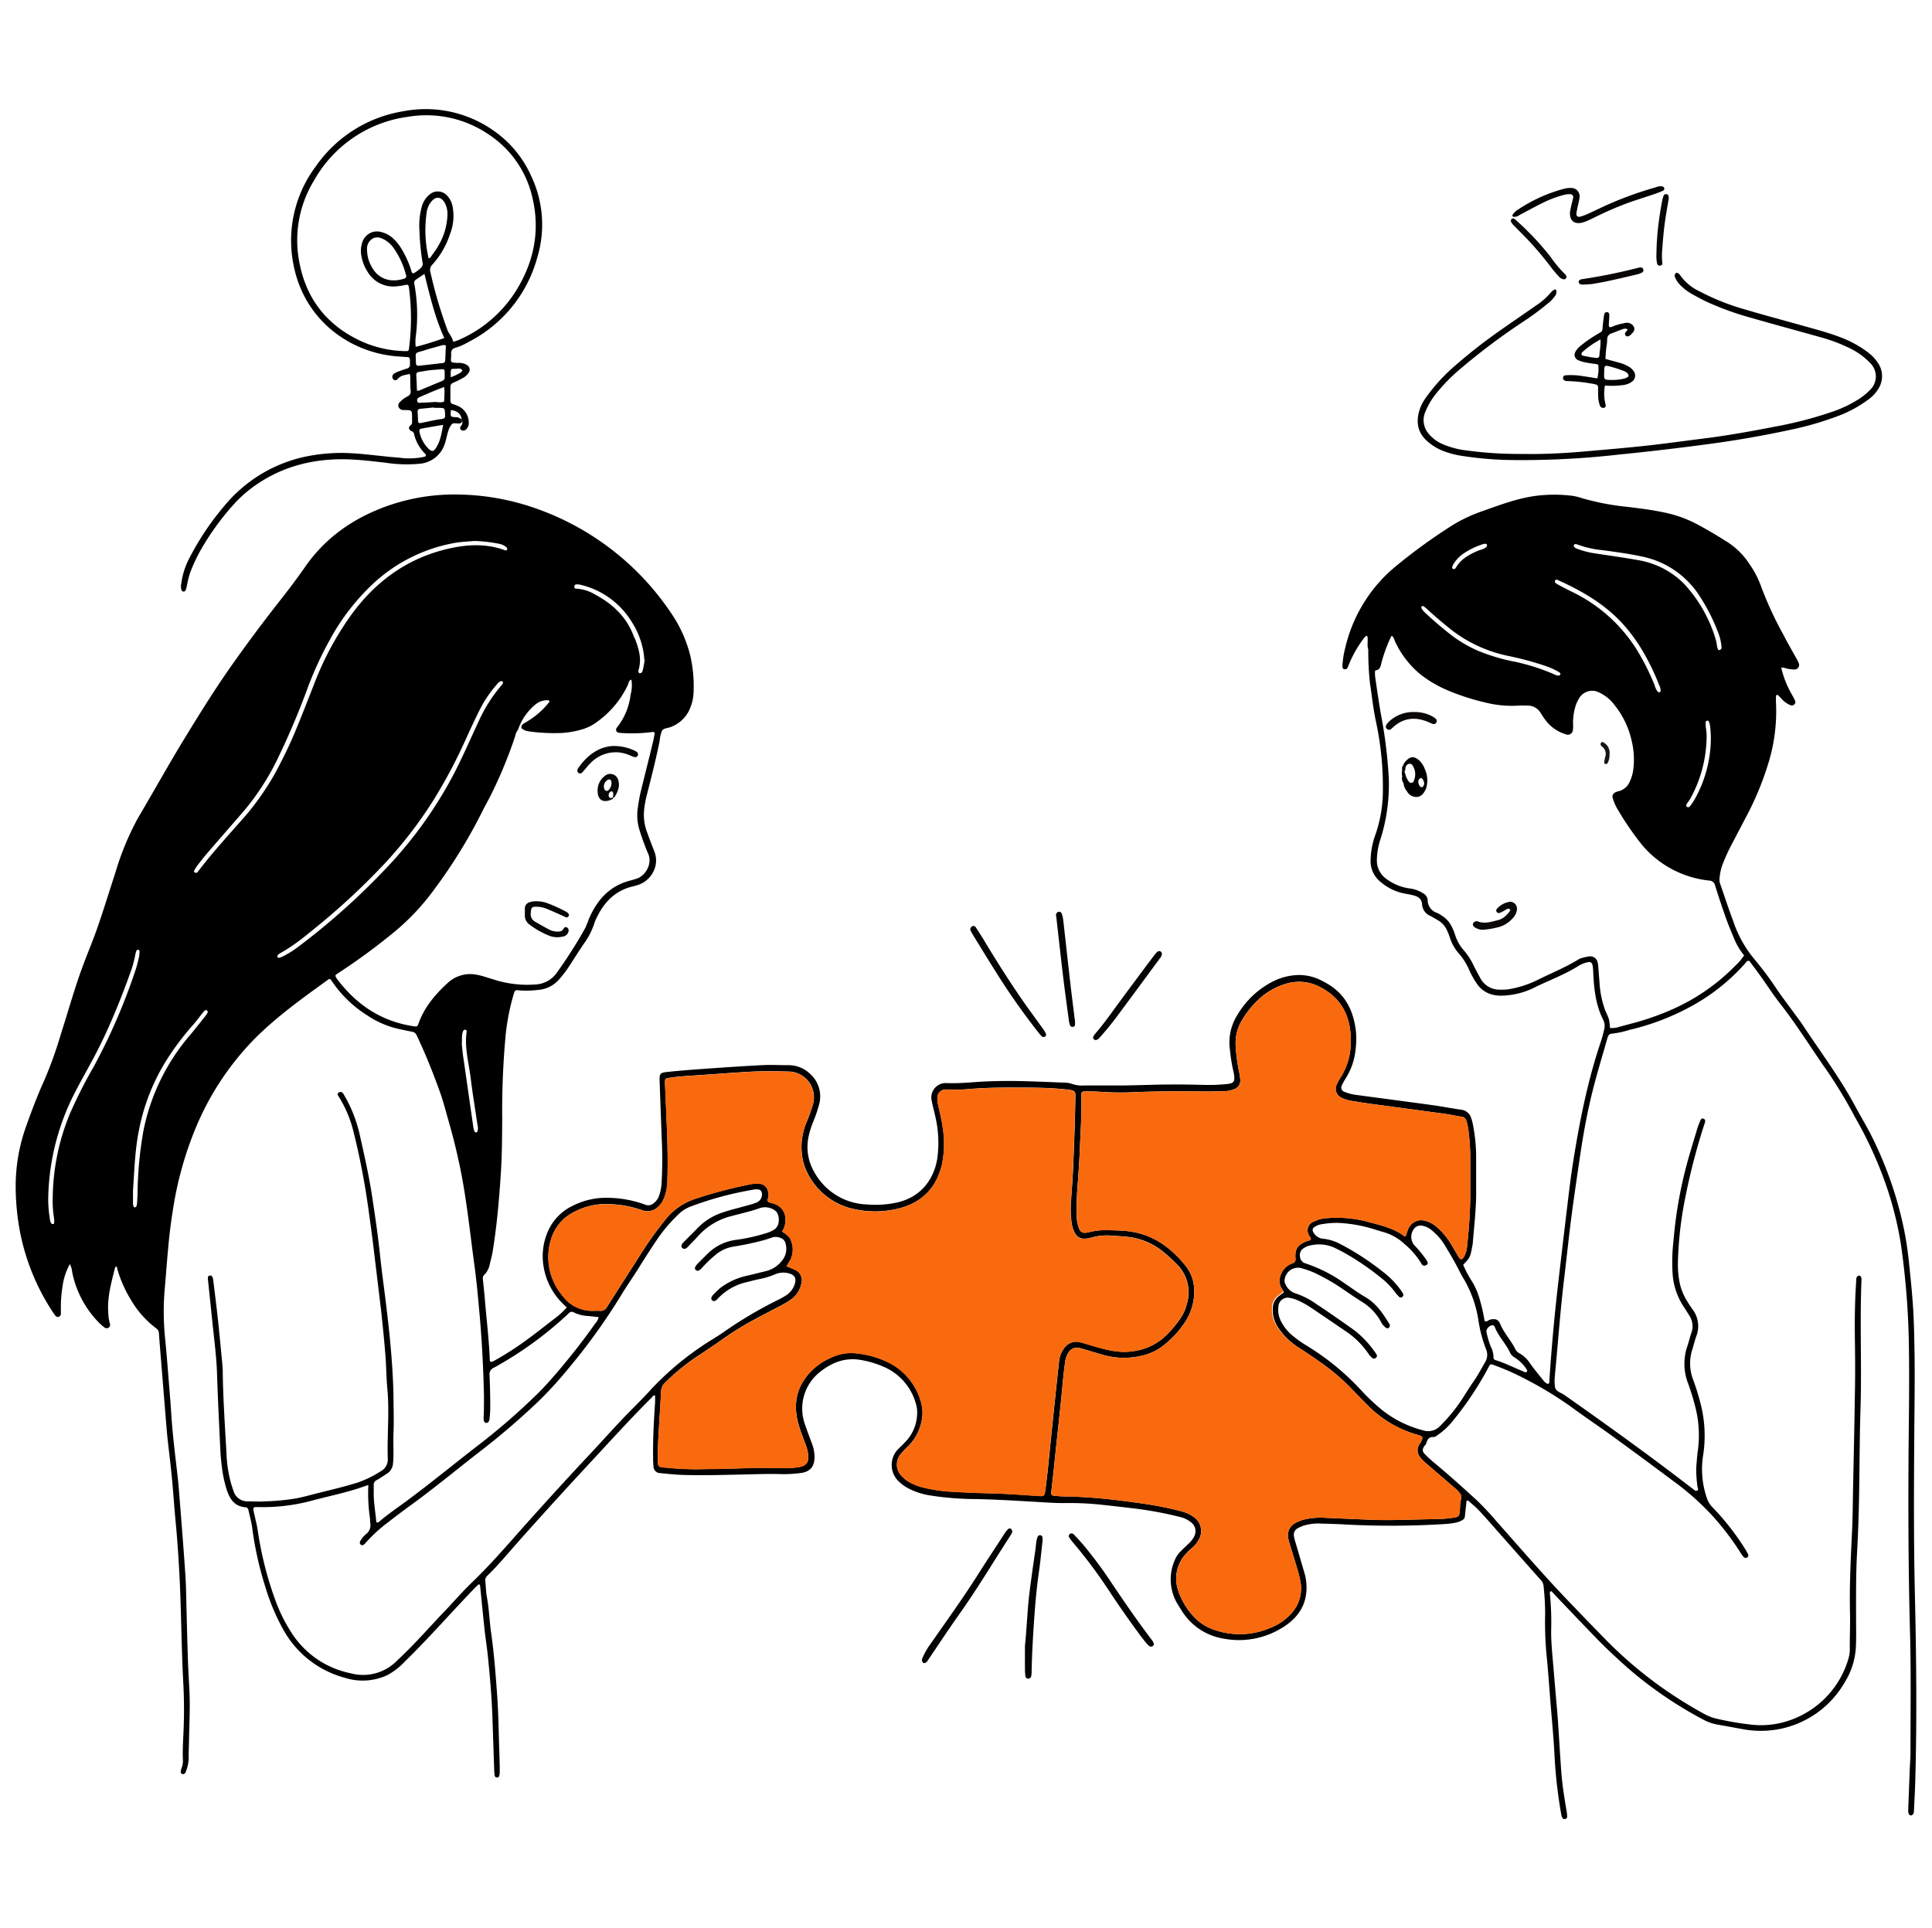 <svg xmlns="http://www.w3.org/2000/svg" data-name="Layer 1" viewBox="0 0 517 516"><path d="M512.41,426.12c-.33-14.52-.25-29.05-.14-43.57.05-6.94.16-13.87.05-20.81-.07-3.86-.13-7.73-.37-11.58-.26-4.14-.69-8.27-1.12-12.39a93.14,93.14,0,0,0-1.48-9.54,101.89,101.89,0,0,0-8.22-23.61c-1.44-2.95-3.16-5.76-4.72-8.65-4.11-7.64-9.32-14.56-14.08-21.78-.63-.95-1.34-1.85-2-2.77-1.52-2.08-3.08-4.13-4.56-6.24a93.31,93.31,0,0,0-6.11-8.27,31.06,31.06,0,0,1-5.78-10.19c-.21-.6-.44-1.2-.66-1.81-1-2.77-1.92-5.53-2.87-8.3a3.07,3.07,0,0,1-.23-1.25,15.6,15.6,0,0,1,.6-3.36,45.38,45.38,0,0,1,2.4-5.49l4.08-7.79a80,80,0,0,0,5.67-13.39,47.33,47.33,0,0,0,2.39-17.11,12.49,12.49,0,0,1,0-1.5c0-.25-.17-.58.34-.8a7.79,7.79,0,0,1,1.27,1.24,6.75,6.75,0,0,0,2.28,1.57.9.9,0,0,0,1-.22.83.83,0,0,0,.21-1c-.29-.65-.66-1.27-1-1.89a25.55,25.55,0,0,1-2.7-6.95,2.89,2.89,0,0,1,1.33.21,10.2,10.2,0,0,0,2.12.29,1.22,1.22,0,0,0,1.19-1.78,9.2,9.2,0,0,0-.67-1.33c-1.14-2.07-2.34-4.1-3.4-6.21A93.59,93.59,0,0,1,471.29,157a25.2,25.2,0,0,0-3.15-6.07,19.8,19.8,0,0,0-5.71-5.75c-2.77-1.77-5.6-3.46-8.51-5a32.7,32.7,0,0,0-8-2.91c-3.5-.77-7-1.22-10.59-1.64a68,68,0,0,1-12-2.31,14.62,14.62,0,0,0-2.49-.62,38.67,38.67,0,0,0-10.69.12c-4.69.74-9.09,2.43-13.55,4a40.16,40.16,0,0,0-9.19,4.55,148.51,148.51,0,0,0-14.17,10.4,39.62,39.62,0,0,0-7.93,9A40.19,40.19,0,0,0,360,173.3a25.45,25.45,0,0,0-.74,4.43,4,4,0,0,0,0,.85.58.58,0,0,0,.57.53.94.94,0,0,0,.59-.18,1.32,1.32,0,0,0,.31-.54,31.38,31.38,0,0,1,4.56-8c.27-.1.59-.5.67.18.13,1.09-.18,2.2.19,3.28a77.39,77.39,0,0,0,.45,9c.51,3.25.83,6.53,1.5,9.75a84.22,84.22,0,0,1,1.94,20,35.78,35.78,0,0,1-2.1,11.11,20.77,20.77,0,0,0-1.15,6.09,7.12,7.12,0,0,0,2.7,6.25,13.85,13.85,0,0,0,6.29,3.07c.84.14,1.69.29,2.52.51,1.25.34,2.17.92,2.24,2.45a3.59,3.59,0,0,0,2.15,3c.76.4,1.49.84,2.23,1.27a5.75,5.75,0,0,1,2.25,2.53,14.26,14.26,0,0,1,.8,2,11.54,11.54,0,0,0,2.4,4.26,17.32,17.32,0,0,1,2.83,4.53,23.5,23.5,0,0,0,1.74,3.19c1.87,3,4.72,3.85,8,3.54a20.52,20.52,0,0,0,7.43-2c4-2,8.28-3.52,12.1-5.95a7.58,7.58,0,0,1,2-.84c1.18-.36,1.61-.08,1.76,1.1.12.92.12,1.85.18,2.78.24,3.95.77,7.83,2.6,11.41a3.81,3.81,0,0,1,.24,2.71c-.24,1-.51,2.09-.85,3.1-3.69,10.94-5.88,22.22-7.64,33.6-.53,3.46-.94,7-1.35,10.42q-1.31,10.86-2.56,21.73-1.42,12.48-2.24,25a1.91,1.91,0,0,1-.06.64.36.36,0,0,1-.52.2,2.8,2.8,0,0,1-.84-.64c-1.3-1.61-2.62-3.21-3.83-4.89a7.71,7.71,0,0,0-2.58-2.5,2.67,2.67,0,0,1-1.25-1.14c-1.14-2.4-3.05-4.32-4.07-6.8-.51-1.24-1.31-1.47-2.62-1.2-.53.1-.92.74-1.56.39a47.83,47.83,0,0,0-1.21-5.43,19.16,19.16,0,0,0-2.14-5.12,30.72,30.72,0,0,1-2.39-4.49c1.75-1.79,1.89-2.05,2.35-4.5.08-.42.18-.84.22-1.26.39-4.92,1-9.83.9-14.78,0-3,0-6,0-9a45.73,45.73,0,0,0-.88-8.09,9.39,9.39,0,0,0-.46-1.65,3.11,3.11,0,0,0-2.63-2.22c-2.54-.35-5.07-.86-7.62-1.21-6.65-.92-13.32-1.78-20-2.69a12.67,12.67,0,0,1-3.73-.92,1.16,1.16,0,0,1-.65-1.6,13.68,13.68,0,0,1,1-1.87,17.49,17.49,0,0,0,2.69-7.61,23.89,23.89,0,0,0,.11-5.14c-.61-5.13-2.57-9.5-7.12-12.36a25.74,25.74,0,0,0-2.63-1.44,13.14,13.14,0,0,0-5.39-1.21,15.91,15.91,0,0,0-7.58,2,23.17,23.17,0,0,0-9,8.7,13.67,13.67,0,0,0-2,9.22,45.62,45.62,0,0,0,1,6.14,7.61,7.61,0,0,1,.17,1.27c.08,1.15-.21,1.53-1.37,1.77-.34.07-.71.08-1.06.12a44.81,44.81,0,0,1-5.79.18c-2.86-.06-5.72-.13-8.58-.1-4.15,0-8.3.2-12.45.25-3.57,0-7.15,0-10.73,0a8,8,0,0,1-3.35-.38,7.32,7.32,0,0,0-2.53-.38c-4.08-.17-8.15-.34-12.23-.42-2.86-.05-5.72,0-8.58.12-3.42.17-6.83.58-10.28.43a3.86,3.86,0,0,0-4,4.81c.23,1.26.59,2.5.86,3.76a30.94,30.94,0,0,1,.64,11.5c-.8,5.12-3.91,10.4-11,11.94a27.53,27.53,0,0,1-7.89.47,16.72,16.72,0,0,1-14.11-8.77,13.29,13.29,0,0,1-1.48-9.33,23.54,23.54,0,0,1,1.28-4.08,40.55,40.55,0,0,0,1.58-4.66,8.1,8.1,0,0,0-2.52-8.18,8.22,8.22,0,0,0-5.85-2.25c-2.36,0-4.73-.14-7.08,0-5.22.27-10.43.63-15.63,1-3,.21-6,.45-9,.75-2.65.26-2.7.34-2.61,3,.16,4.79.35,9.57.52,14.36a113.4,113.4,0,0,1,0,12.23,12.74,12.74,0,0,1-.67,3.57,4.41,4.41,0,0,1-1.66,2.19,2.09,2.09,0,0,1-2,.25,30,30,0,0,0-10.28-1.86,19.77,19.77,0,0,0-9.29,2.19,13.55,13.55,0,0,0-6.37,6.44,16.54,16.54,0,0,0-1.37,9.43,17.84,17.84,0,0,0,5.41,10.47l.83.82a18.57,18.57,0,0,1-2.66,2.53c-2.61,2-5.19,4.05-7.85,6a80.82,80.82,0,0,1-8.82,5.69c-.37.21-.73.48-1.24.15-.18-5.46-.87-10.93-1.32-16.41-.16-1.86-.36-3.7-.54-5.56a1.19,1.19,0,0,1,.37-1.13,5.34,5.34,0,0,0,1.46-2.81c.27-1.11.58-2.22.77-3.34,1.15-7,1.75-14,2.21-21.12.32-4.85.33-9.72.36-14.58a219.71,219.71,0,0,1,.94-22.51,60.06,60.06,0,0,1,2.12-10.71c.33-1.11.4-1.18,1.47-1.06a25.23,25.23,0,0,0,5.14-.13,8.15,8.15,0,0,0,5.44-2.68,28.38,28.38,0,0,0,3-3.95c1.32-2,2.6-4.11,4-6.09a19.56,19.56,0,0,0,2.43-4.75c.14-.41.27-.82.44-1.21,2-4.48,5-7.82,9.92-9,.49-.12,1-.25,1.44-.41a6.93,6.93,0,0,0,3.68-2.82,6.55,6.55,0,0,0,.69-6.14c-.72-1.86-1.44-3.73-2.11-5.61a13.19,13.19,0,0,1-.55-6.14,26.26,26.26,0,0,1,.6-3.16c1.24-4.84,2.47-9.69,3.47-14.59a10.29,10.29,0,0,1,.59-2.71c.45-.86,1.62-.74,2.45-1.11a9,9,0,0,0,4.64-4,12,12,0,0,0,1.4-5.14,36.31,36.31,0,0,0-.89-10A34.71,34.71,0,0,0,180,164.69a72.42,72.42,0,0,0-38.49-29.26A65,65,0,0,0,123,132.35a53.73,53.73,0,0,0-19.19,3c-9,3.17-16.57,8.35-22.09,16.25-2.09,3-4.27,5.9-6.52,8.77q-6.78,8.6-13.09,17.53c-4.58,6.48-8.77,13.23-12.9,20s-8.14,14-12.23,20.91a73.75,73.75,0,0,0-6.07,14.61c-1.57,4.82-3.06,9.67-4.71,14.47-1.19,3.44-2.6,6.8-3.88,10.21-2.3,6.08-4,12.35-6,18.54a109.23,109.23,0,0,1-4.4,12.31c-1.8,4-3.35,8-4.81,12.14A47.52,47.52,0,0,0,4.2,316.82a64.82,64.82,0,0,0,.46,8.35A59.6,59.6,0,0,0,14,350.94c.28.42.56.84.87,1.22a.72.72,0,0,0,.77.26.83.83,0,0,0,.65-.75c0-.49,0-1,0-1.49a34.31,34.31,0,0,1,.46-6,16.57,16.57,0,0,1,1.95-5.89,5.87,5.87,0,0,1,.61,2.12,26.64,26.64,0,0,0,7.09,13.47,16,16,0,0,0,1.44,1.29,1,1,0,0,0,1.19.16.89.89,0,0,0,.37-1.11,12.3,12.3,0,0,1-.43-3c-.29-4.07.81-7.93,1.78-11.81a2.19,2.19,0,0,1,.32-.55c.31.26.3.64.39,1a34,34,0,0,0,3.57,8,26,26,0,0,0,6.79,7.64,1.72,1.72,0,0,1,.72,1.44c.15,2.22.34,4.43.52,6.64.4,4.91.79,9.83,1.2,14.75.17,2.07.32,4.14.53,6.2.36,3.41.8,6.82,1.14,10.23.38,3.92.65,7.84,1,11.76.83,8.48,1.26,17,1.49,25.49.17,6.07.3,12.16.62,18.23q.32,5.89.12,11.79c-.09,2.93-.34,5.86-.22,8.8a5.15,5.15,0,0,1-.34,2.32,3.27,3.27,0,0,0-.22,1,.54.54,0,0,0,.46.62.7.7,0,0,0,.73-.31,3.49,3.49,0,0,0,.25-.59,10.25,10.25,0,0,0,.67-4c0-1.36.07-2.72.09-4.07.08-4.58.34-9.16.09-13.74-.15-2.78-.31-5.57-.4-8.36-.14-4.07-.23-8.15-.34-12.22-.1-3.36-.1-6.73-.33-10.09-.49-7.34-1.09-14.69-1.67-22-.12-1.64-.28-3.28-.47-4.91-.61-5.33-1.29-10.65-1.62-16-.15-2.43-.35-4.85-.55-7.27-.36-4.42-.68-8.85-1.13-13.26a69.82,69.82,0,0,1-.06-13.25c.61-6.91,1-13.83,2.14-20.69a94.14,94.14,0,0,1,6.25-22.44A75,75,0,0,1,68,278.14c6.08-6.14,13.07-11.09,20-16.11a1.06,1.06,0,0,1,.19-.06c.37.14.52.47.72.76a31.53,31.53,0,0,0,9.37,9,24.72,24.72,0,0,0,7.38,3.38c1.52.39,3.06.69,4.61,1a1.55,1.55,0,0,1,1.25,1c2.37,5,4.46,10.21,6.32,15.46.83,2.35,1.44,4.78,2.13,7.18,1.41,4.88,2.61,9.81,3.56,14.8,1.53,8.08,2.35,16.27,3.47,24.41.63,4.61,1,9.24,1.43,13.87.59,6.92.92,13.84,1.08,20.78,0,1.86,0,3.72-.08,5.58a2.7,2.7,0,0,0,.14,1.26.68.68,0,0,0,1.08.14,1.6,1.6,0,0,0,.34-.75c.1-1.07.2-2.14.2-3.21,0-2.86-.06-5.72-.19-8.58a1.86,1.86,0,0,1,1.12-2,98.53,98.53,0,0,0,20.07-14.58,1,1,0,0,1,1.3-.28,9.65,9.65,0,0,0,3.91,1c.92.07,1.84.2,2.81.3a3.81,3.81,0,0,1-.93,1.7c-3.13,4.45-6.49,8.72-10,12.85-1.72,2-3.45,4-5.35,5.86a175.47,175.47,0,0,1-15.17,13.27c-6.75,5.18-13.31,10.62-20.16,15.67-2.47,1.82-5,3.53-7.35,5.57-.07.06-.26,0-.54,0-.21-2.4-.63-4.78-.7-7.21,0-.93,0-1.86,0-2.79a1.32,1.32,0,0,1,.84-1.33c.94-.52,1.81-1.15,2.72-1.72a3.43,3.43,0,0,0,1.59-2.66,22.82,22.82,0,0,0,.13-2.35c0-1.93-.06-3.86,0-5.79.17-3.43,0-6.86,0-10.3-.19-8.16-1-16.26-2-24.36-.49-4.12-1.09-8.22-1.52-12.35-.52-5.05-1.24-10.08-2-15.1-.82-5.81-2.1-11.53-3.39-17.25A37.23,37.23,0,0,0,92.62,294c-.28-.5-.56-1-.88-1.47a.84.84,0,0,0-1.16-.11c-.35.28-.26.61,0,.94a32.24,32.24,0,0,1,4,9.43A196.74,196.74,0,0,1,98.65,324c.46,3.32.92,6.65,1.32,10q1,8.31,2,16.62c.44,4,.84,8,1.16,12,.25,3,.24,6,.52,9,.6,6.22-.09,12.44.12,18.66a3.62,3.62,0,0,1-1.82,3.42,29.54,29.54,0,0,1-6.34,3.09c-4.16,1.3-8.42,2.22-12.63,3.33q-1.75.47-3.54.84a59.51,59.51,0,0,1-8.53.83c-1.5.11-3,0-4.51,0a3.84,3.84,0,0,1-3.9-2.76q-.36-1-.66-2a34.85,34.85,0,0,1-1.23-8c-.4-7.22-.9-14.43-1-21.65,0-.86-.06-1.72-.14-2.57-.38-3.92-.74-7.84-1.16-11.75-.38-3.48-.82-6.95-1.24-10.43a3.5,3.5,0,0,0-.28-1,.72.72,0,0,0-.52-.29.58.58,0,0,0-.62.47,1.72,1.72,0,0,0,0,.64q.63,6.07,1.27,12.16c.44,4.26,1,8.52,1.15,12.81.22,6.8.56,13.58.88,20.37.07,1.64.23,3.29.44,4.92a32.71,32.71,0,0,0,1.25,5.86c.81,2.52,2.05,4.59,5.07,4.8a.83.83,0,0,1,.75.67c.34,1.54.77,3.06,1,4.61a91.6,91.6,0,0,0,3.5,15.89,56.86,56.86,0,0,0,5,11.84,26.68,26.68,0,0,0,16.36,12.64,15.66,15.66,0,0,0,11.3-.71,18.08,18.08,0,0,0,4.72-3.66c4.11-4,8-8.21,11.87-12.4q3.21-3.47,6.46-6.89c.48-.5,1-1,1.49-1.41.42.27.33.58.36.84.38,3.77.74,7.54,1.15,11.31.27,2.48.67,5,.92,7.44.53,5.34,1,10.68,1.18,16.05l.48,14.16a9.16,9.16,0,0,0,.14,1.48.6.6,0,0,0,.64.46.62.62,0,0,0,.6-.52,6.8,6.8,0,0,0,.1-1.27c0-1.65-.06-3.29-.11-4.94-.18-5.07-.22-10.16-.58-15.22-.39-5.56-.82-11.13-1.6-16.66-.46-3.25-.56-6.55-1.17-9.79-.24-1.33-.25-2.71-.39-4.06a1.66,1.66,0,0,1,.52-1.53c3.09-3,5.81-6.32,8.66-9.53q9.13-10.25,18.48-20.32c5.59-6,11.11-12.13,16.94-17.93.22-.23.39-.64.83-.41,0,.58,0,1.15,0,1.71-.34,4.93-.61,9.86-.54,14.8a21.83,21.83,0,0,0,.12,2.56,1.75,1.75,0,0,0,1.7,1.64c2,.2,4,.42,6,.49,5.43.18,10.87,0,16.31-.11,3.43-.08,6.86-.21,10.3-.1a34,34,0,0,0,5.13-.31c2.45-.31,3.63-1.74,3.64-4.23a10.32,10.32,0,0,0-.74-3.76c-.62-1.68-1.26-3.35-1.82-5a12.49,12.49,0,0,1,4.23-14.21c3-2.35,6.44-3.7,10.39-3.09a26.34,26.34,0,0,1,6.55,1.92,15.12,15.12,0,0,1,8.53,9.9,8.08,8.08,0,0,1,.3,3,11.19,11.19,0,0,1-3.1,7.12c-.64.68-1.31,1.32-2,2a6.08,6.08,0,0,0,.24,8.66,11.61,11.61,0,0,0,2.42,1.76,19,19,0,0,0,6.3,2,79.52,79.52,0,0,0,11.11.91c5.87.08,11.72.46,17.57.8,2.5.15,5,.32,7.5.27a81,81,0,0,1,9.85.51c2.91.31,5.82.66,8.73,1a99.22,99.22,0,0,1,11.58,2.18,7.59,7.59,0,0,1,3.25,1.58,2.94,2.94,0,0,1,.78,3.5,6.69,6.69,0,0,1-1.68,2.2c-.72.69-1.44,1.38-2.15,2.09a6.73,6.73,0,0,0-1.49,2.33,12.76,12.76,0,0,0,.85,11.73c.29.5.62,1,.91,1.45a16.24,16.24,0,0,0,11.56,7.75A21.89,21.89,0,0,0,342.47,436c5.3-3,7.83-7.27,7-13.28a10.57,10.57,0,0,0-.32-1.46c-.79-2.75-1.6-5.49-2.4-8.23a15.45,15.45,0,0,1-.49-1.86,2,2,0,0,1,1-2.18,9.87,9.87,0,0,1,1.56-.69,12.92,12.92,0,0,1,4.66-.56c2.36.06,4.72.12,7.08.27a232.16,232.16,0,0,0,26.38-.17,18.67,18.67,0,0,0,3-.44,6,6,0,0,0,1.36-.59,1.19,1.19,0,0,0,.7-1c.12-1.14.24-2.28.38-3.41,0-.31-.12-.74.46-.85.83.74,1.72,1.46,2.52,2.26,1,1,1.87,2,2.77,3,1.57,1.77,3.12,3.55,4.69,5.31q4.75,5.39,9.53,10.76a2.56,2.56,0,0,1,.7,1.51,70.75,70.75,0,0,1,.43,7.28,95.57,95.57,0,0,0,.29,10.29c.48,4.77.81,9.55,1.19,14.33.35,4.34.78,8.69,1,13.05a129.56,129.56,0,0,0,1.82,16.19,2.79,2.79,0,0,0,.23.81c.17.32.44.59.86.45a.66.66,0,0,0,.5-.63,7.8,7.8,0,0,0-.12-1.27c-.57-3.46-1.16-6.91-1.43-10.41-.35-4.7-.61-9.42-.93-14.13-.12-1.71-.28-3.42-.43-5.13-.22-2.63-.46-5.27-.67-7.91-.29-3.56-.7-7.12-.71-10.7a77.29,77.29,0,0,0-.31-9.86c0-.29-.23-.71.39-.94.45.49.92,1,1.41,1.53,3.56,3.72,7.1,7.46,10.69,11.15,2.59,2.67,5.32,5.19,8.09,7.68a107.39,107.39,0,0,0,20.28,13.94,13.17,13.17,0,0,0,4.22,1.47c2.11.36,4.22.76,6.33,1.14a26.24,26.24,0,0,0,10,0,25.85,25.85,0,0,0,17.44-12.46,19.86,19.86,0,0,0,3-9.28c.14-2.57.07-5.15.06-7.73,0-6-.06-12,.28-18q.34-6.31.48-12.65c.14-6.44.17-12.88.27-19.32.06-3.65.21-7.29.26-10.94.12-9.94-.25-19.89.16-29.83a1.94,1.94,0,0,0-.14-.83.65.65,0,0,0-.48-.31.75.75,0,0,0-.52.26c-.36.42-.25,1-.29,1.44-.35,5.22-.41,10.44-.33,15.66.07,4.65.1,9.3,0,13.95-.12,8.59-.32,17.17-.49,25.75-.08,3.72-.09,7.44-.26,11.16-.35,7.36-.74,14.72-.56,22.09.08,3.22-.09,6.43-.05,9.65a8.44,8.44,0,0,1-.37,2.54,24.64,24.64,0,0,1-13.83,15.77,23.32,23.32,0,0,1-12.36,1.88,81,81,0,0,1-8.87-1.52,13.22,13.22,0,0,1-3.4-1.25A117.53,117.53,0,0,1,444,451.1a113.17,113.17,0,0,1-15.21-13.22c-3.06-3.11-6.07-6.27-9.09-9.41-6.59-6.86-12.79-14.09-19.11-21.19a78.27,78.27,0,0,0-5.42-5.8c-3.7-3.38-7.41-6.74-11.27-9.93-.88-.73-1.73-1.5-2.53-2.31s-.83-1.32-.2-2.26c.16-.24.42-.43.49-.69.29-1,.67-1.81,2-1.72.41,0,.88-.42,1.29-.7a18.81,18.81,0,0,0,3.88-3.68,87.71,87.71,0,0,0,9.49-14.26c.49-.92.51-.95,1.46-.61a69.52,69.52,0,0,1,9.35,4.23,97.13,97.13,0,0,1,11.67,7.21c3.62,2.67,7.38,5.17,11,7.81q8,5.81,15.88,11.72a69.81,69.81,0,0,1,11.14,10,72.85,72.85,0,0,1,7.06,9.43,6,6,0,0,0,.76,1,.64.64,0,0,0,.78.14.65.65,0,0,0,.37-.88,12,12,0,0,0-.83-1.49,67,67,0,0,0-8.72-11.13,6.29,6.29,0,0,1-1.51-2.53,23.54,23.54,0,0,1-1-11.2,34.35,34.35,0,0,0-.28-12.38,62.29,62.29,0,0,0-2.36-8,12.1,12.1,0,0,1-.26-8c.39-1.22.67-2.49,1.11-3.69a7.39,7.39,0,0,0-1-7.12c-.49-.71-1-1.43-1.41-2.15a15.14,15.14,0,0,1-2.2-5.77,25.51,25.51,0,0,1-.33-4.27A98.75,98.75,0,0,1,450.5,323a172.6,172.6,0,0,1,5.54-22,5.78,5.78,0,0,0,.24-.81.67.67,0,0,0-.48-.83.56.56,0,0,0-.7.34,19.56,19.56,0,0,0-.87,2.19c-1,3.42-2.1,6.83-3,10.28a115.13,115.13,0,0,0-3.4,19.84,48.69,48.69,0,0,0-.2,9.43,18.33,18.33,0,0,0,3,8.38c.52.77,1,1.55,1.5,2.35a5.2,5.2,0,0,1,.48,4.53c-.41,1.22-.7,2.48-1.12,3.69a14.49,14.49,0,0,0,.25,9.87c.68,1.88,1.29,3.8,1.78,5.73a30.39,30.39,0,0,1,.83,12.12c-.23,1.55-.3,3.13-.45,4.7a35.05,35.05,0,0,0,.35,5.12c.2.59.37,1.16-.62,1-2.44-1.86-4.87-3.74-7.32-5.58-9.09-6.84-18.33-13.45-27.64-20-.87-.61-2.17-.94-2.5-1.9a10.64,10.64,0,0,1-.06-3.39c0-.29,0-.58.06-.86.78-8.19,1.36-16.39,2.34-24.56.66-5.46,1.22-10.94,1.92-16.4s1.56-11.18,2.38-16.77,1.76-10.86,3.05-16.22c1.25-5.21,2.83-10.33,4.3-15.48.2-.7.5-1.14,1.29-1.16a24.12,24.12,0,0,0,4.6-1,64.78,64.78,0,0,0,15.8-5.92,53.55,53.55,0,0,0,15.27-12c.21-.24.34-.65,1-.53.9,1.22,1.9,2.52,2.85,3.85,1.87,2.61,3.62,5.32,5.6,7.85,4.5,5.76,8.31,12,12.52,17.94a131,131,0,0,1,7.38,12.31,107,107,0,0,1,7.39,15.69,94.08,94.08,0,0,1,4.79,18,212.08,212.08,0,0,1,2.17,27.57c.14,9.23,0,18.46-.09,27.69-.11,16.31-.06,32.62.39,48.92.29,10.73.12,21.47.12,32.2,0,1.35-.13,2.71-.18,4.07-.15,3.79-.3,7.58-.43,11.36,0,.81.37,1.34.86,1.21s.66-.65.68-1.17c.11-2.57.26-5.14.34-7.71C513,460,512.8,443.07,512.41,426.12ZM154.23,156.39a4.87,4.87,0,0,1,1.26.14A22,22,0,0,1,169,166.34a21.59,21.59,0,0,1,3.36,9.37c0,.35.07.71.12,1.2-.13.71-.25,1.56-.46,2.39-.09.38-.23.84-.78.87-.33,0-.52-.39-.33-1,.83-2.85.06-5.49-.95-8.12-.11-.26-.26-.5-.36-.77-1.91-5.16-5.64-8.65-10.37-11.18a10.83,10.83,0,0,0-5.05-1.56.48.48,0,0,1-.49-.56A.55.55,0,0,1,154.23,156.39Zm-129.11,129a126.65,126.65,0,0,0-6.47,12.79,60.34,60.34,0,0,0-4.53,21.9,29.22,29.22,0,0,0,.35,6,5.32,5.32,0,0,1,0,1.26.24.24,0,0,1-.31.23c-.13,0-.3,0-.38-.12a2,2,0,0,1-.42-1.18A33.23,33.23,0,0,1,12.9,321a63.91,63.91,0,0,1,6.6-27.54c1.66-3.32,3.5-6.54,5.26-9.81q2.39-4.44,4.41-9,3-6.78,5.48-13.72a29.79,29.79,0,0,0,1.54-5.35,7.1,7.1,0,0,1,.35-1.23c0-.09.22-.15.35-.17a.36.36,0,0,1,.44.34,6.76,6.76,0,0,1-.11,1.49c-.3,1.25-.57,2.51-1,3.72A159.08,159.08,0,0,1,25.12,285.38Zm30.39-14.32a5.48,5.48,0,0,1-.46.72c-1.38,1.73-2.74,3.48-4.16,5.18A56,56,0,0,0,38.33,302.9a103.42,103.42,0,0,0-1.52,16c0,1.07-.08,2.14-.14,3.21a2.5,2.5,0,0,1-.22.81.43.43,0,0,1-.35.18.41.41,0,0,1-.33-.19,2.57,2.57,0,0,1-.18-.82c0-1.14,0-2.29,0-3.47.37-5.45.52-11,1.64-16.38a54.67,54.67,0,0,1,7.63-19,73.49,73.49,0,0,1,6.58-8.72c1-1.06,1.8-2.22,2.7-3.34.18-.22.35-.45.55-.65a.54.54,0,0,1,.76-.07C55.68,270.66,55.59,270.88,55.51,271.06ZM64,220.23c-3.59,4.07-7.24,8.1-10.56,12.42l-.52.67a.6.6,0,0,1-.76.21c-.31-.16-.27-.48-.11-.73.34-.54.69-1.09,1.08-1.59.88-1.13,1.77-2.25,2.71-3.33,2.94-3.41,5.91-6.8,8.86-10.2a66.46,66.46,0,0,0,9.51-14.46c2.88-5.91,5.44-11.95,7.75-18.1a95.37,95.37,0,0,1,6.48-14.22A59.31,59.31,0,0,1,100,156.06a43.17,43.17,0,0,1,21.77-10.78c1.76-.3,3.56-.36,5.15-.51a38.92,38.92,0,0,1,6.57.75,4.09,4.09,0,0,1,2.1,1,.68.68,0,0,1,.13.59.58.58,0,0,1-.53.17c-5.39-2-10.85-1.56-16.23-.19-10.48,2.67-18.63,8.76-24.95,17.43a81.36,81.36,0,0,0-9.91,18.44c-1.67,4.25-3.31,8.51-5.07,12.73-1.58,3.83-3.43,7.54-5.38,11.19A71.82,71.82,0,0,1,64,220.23ZM80.31,253a27.35,27.35,0,0,1-4.71,3,4.35,4.35,0,0,1-1,.33.44.44,0,0,1-.34-.2.46.46,0,0,1,0-.4,2.1,2.1,0,0,1,.61-.58C79,252.9,82.42,249.91,86,247a184.57,184.57,0,0,0,17.17-16.15,114,114,0,0,0,13-17,140.54,140.54,0,0,0,8.68-16.47c1.19-2.6,2.39-5.19,3.68-7.74a31.82,31.82,0,0,1,4.47-6.52,2.17,2.17,0,0,1,1.17-.87c.15,0,.5.23.44.51a1.55,1.55,0,0,1-.22.42,40.4,40.4,0,0,0-6.49,10.28c-2,4.26-3.87,8.6-6,12.78a112,112,0,0,1-16.67,24.08A186.5,186.5,0,0,1,80.31,253Zm47.45,49.81a.48.48,0,0,1-.32.23c-.11,0-.33,0-.36-.09a3.29,3.29,0,0,1-.37-1q-1.15-7.93-2.28-15.87c-.18-1.27-.38-2.53-.55-3.8-.13-1.06-.23-2.12-.3-2.8.09-1.45-.08-2.54.36-3.56a.72.72,0,0,1,.45-.35.44.44,0,0,1,.48.55c-.62,4.25.6,8.35,1.1,12.51s1.21,8.31,1.81,12.47A2.83,2.83,0,0,1,127.76,302.79Zm.26-41.85a8.84,8.84,0,0,0-8.35,2.22c-3.26,3-6.13,6.4-7.66,10.7-.3.84-.46.89-1.26.77-8.69-1.28-15.4-5.77-20.59-12.71l-.11-.19c-.41-.62-.4-.79.24-1.19a163.66,163.66,0,0,0,14.22-10.34A62.36,62.36,0,0,0,116.22,238a139,139,0,0,0,13-21.16c.67-1.34,1.42-2.64,2.1-4a120.65,120.65,0,0,0,6.54-15.83,3.72,3.72,0,0,1,.77-1.73,14.87,14.87,0,0,1,4.68-6.77,4.91,4.91,0,0,1,3.54-1.1c.35.35.06.55-.1.75a21.65,21.65,0,0,1-6,5.11c-.63.35-1.29.69-1.22,1.58a3.4,3.4,0,0,0,1.91.87,49.17,49.17,0,0,0,9,.43,24.1,24.1,0,0,0,5.47-1,12.34,12.34,0,0,0,4-2.07,25.4,25.4,0,0,0,8.12-9.82c.2-.46.2-1.14.93-1.38a9.39,9.39,0,0,1-.21,4,17.2,17.2,0,0,1-3.51,8.62,2.34,2.34,0,0,0-.34.54.79.79,0,0,0,.46,1,6.39,6.39,0,0,0,1.06.13,42.46,42.46,0,0,0,8.13-.27c.46-.08.71.15.62.57-.19,1-.4,2-.64,2.93-1,4.23-2.11,8.46-3.12,12.69-.32,1.32-.52,2.67-.72,4a13.48,13.48,0,0,0,.47,6.15c.46,1.5,1,3,1.56,4.45.22.6.47,1.19.73,1.78,1.23,2.79-.84,6.06-3.25,6.73-.48.14-.95.3-1.44.42-5.62,1.41-9,5.2-11.19,10.35-.11.26-.19.54-.3.8-.25.59-.46,1.21-.76,1.77A125.91,125.91,0,0,1,149,260.32a7.38,7.38,0,0,1-5.83,3.15,29.25,29.25,0,0,1-11-1.32C130.75,261.74,129.4,261.24,128,260.94Zm45.92,111.18c-2.46,2.68-5.1,5.21-7.61,7.86-2.75,2.91-5.42,5.9-8.16,8.82Q147.7,400,137.53,411.5c-3.65,4.13-7.32,8.23-11.3,12.05-2.42,2.33-4.62,4.88-6.94,7.32-3.84,4-7.53,8.24-11.54,12.11l-1.55,1.49a12.75,12.75,0,0,1-12.49,3.3A24.54,24.54,0,0,1,78.4,437.55a43.16,43.16,0,0,1-4.73-9.34A93.86,93.86,0,0,1,69,409.76c-.27-1.84-.77-3.63-1.15-5.45-.17-.81,0-1,.86-1a50.92,50.92,0,0,0,14.23-1.57c4.2-1.15,8.48-2,12.63-3.32l3-1a45.73,45.73,0,0,0,.43,8.87c.06.42,0,.86.08,1.28a3,3,0,0,1-1.15,3,6.82,6.82,0,0,0-1.27,1.45c-.46.6-.47,1-.15,1.33s.77.21,1.26-.37a40.21,40.21,0,0,1,6.32-5.77c1.86-1.45,3.74-2.88,5.65-4.26,6.61-4.78,12.86-10,19.33-15a194.86,194.86,0,0,0,14.8-12.72,101,101,0,0,0,8-8.71,163.65,163.65,0,0,0,14.63-20.36c1.41-2.32,3-4.53,4.42-6.84q2.37-3.83,4.88-7.56a40.62,40.62,0,0,1,5.83-6.85,9,9,0,0,1,3-1.95,89.69,89.69,0,0,1,16.72-4.54,3.75,3.75,0,0,1,1.7-.07,1,1,0,0,1,.81.88,2.31,2.31,0,0,1-1.25,2.52,13.66,13.66,0,0,1-2,.67c-2.4.71-4.84,1.25-7.21,2.05a16.3,16.3,0,0,0-6.54,4c-1.35,1.38-2.73,2.73-4.07,4.11-.55.57-.57,1.18-.13,1.47s.84.2,1.32-.29c1.05-1.08,2.11-2.15,3.11-3.27a17.73,17.73,0,0,1,8.78-5.08c2.54-.7,5.13-1.24,7.62-2.15a4.44,4.44,0,0,1,3.88.69c1.24.74,1.6,3.92-.16,5.09a9.76,9.76,0,0,1-2.55,1.09,49.86,49.86,0,0,1-7.53,1.66,13.17,13.17,0,0,0-7.77,3.72c-.91.91-1.83,1.81-2.73,2.73a3.34,3.34,0,0,0-.6.88.59.59,0,0,0,.19.76.68.68,0,0,0,.79.13,3.33,3.33,0,0,0,.81-.68,33.7,33.7,0,0,1,3.55-3.42,9.83,9.83,0,0,1,5-2.31,75.61,75.61,0,0,0,8.17-1.75c.69-.2,1.37-.42,2-.65a3.2,3.2,0,0,1,2.3.08,2,2,0,0,1,1.37,1.52,4.92,4.92,0,0,1-1,4.63,7.7,7.7,0,0,1-4,2.68l-5,1.23a18.22,18.22,0,0,0-7.38,3.28c-.72.59-1.37,1.25-2,1.9a2.48,2.48,0,0,0-.45.73.65.65,0,0,0,.23.76.66.66,0,0,0,.79.1,2.79,2.79,0,0,0,.65-.54,15.18,15.18,0,0,1,7.89-4.48c1.18-.3,2.36-.6,3.54-.84a20,20,0,0,0,3.88-1.2,5.55,5.55,0,0,1,4-.2c1.35.44,1.74,1.27,1.35,2.66a5.53,5.53,0,0,1-2.4,3.18,22.38,22.38,0,0,1-2.24,1.25,110.35,110.35,0,0,0-14.37,8.51c-1.22.88-2.52,1.64-3.79,2.44A79.25,79.25,0,0,0,173.94,372.12Zm105.74,27c-.18,1.18-.36,1.28-1.56,1.2-4.07-.24-8.14-.58-12.21-.69-3.65-.1-7.29-.22-10.93-.44a41.81,41.81,0,0,1-8.26-1.22,14.54,14.54,0,0,1-3.37-1.37,7.74,7.74,0,0,1-2.16-1.75,4.3,4.3,0,0,1-.19-5.7,24.94,24.94,0,0,1,2.06-2.18,13.2,13.2,0,0,0,3.47-6.31,10.55,10.55,0,0,0-.27-6.12,16.73,16.73,0,0,0-8.95-10.17,25.51,25.51,0,0,0-9.09-2.31,12.37,12.37,0,0,0-5.82,1.25,16.44,16.44,0,0,0-4.52,2.85c-4.54,4.11-5.86,9.15-4.19,15,.52,1.85,1.25,3.64,1.91,5.46a10.42,10.42,0,0,1,.68,2.69c.18,2-.49,2.9-2.48,3.28a21.24,21.24,0,0,1-4.06.24c-3.15,0-6.3-.1-9.45,0-4.64.22-9.29.25-13.94.33a85.8,85.8,0,0,1-8.78-.5c-1.36-.12-1.53-.3-1.52-1.77,0-2.14,0-4.29.16-6.43.2-4,.49-8,.69-12a3.33,3.33,0,0,1,1.07-2.45,57.2,57.2,0,0,1,8.44-6.93c2.46-1.61,4.89-3.24,7.28-4.93a79.22,79.22,0,0,1,7.84-4.86c2.64-1.43,5.31-2.79,8-4.22a19.74,19.74,0,0,0,2.35-1.48,6.72,6.72,0,0,0,2.55-4.1,3,3,0,0,0-1.55-3.63,22.72,22.72,0,0,0-2.4-1c.33-.56.67-1.1,1-1.67a6.28,6.28,0,0,0,.13-5.39c-.32-.81-.73-1.17-2.3-2.27a5.79,5.79,0,0,0,.84-4,4.3,4.3,0,0,0-2.72-3.32,14.59,14.59,0,0,0-1.43-.42c-.48-.14-.72-.42-.54-.95a3.34,3.34,0,0,0,0-2.31,2.36,2.36,0,0,0-2.2-1.75,9.23,9.23,0,0,0-2.35.11,120.14,120.14,0,0,0-15.12,4,17,17,0,0,0-7.75,5.5,100.84,100.84,0,0,0-7.08,10c-2.84,4.47-5.72,8.91-8.54,13.38a1.88,1.88,0,0,1-1.92,1c-.64-.05-1.28,0-1.93,0a9.87,9.87,0,0,1-8-4,16,16,0,0,1-3.11-15.12,12,12,0,0,1,6.38-7.44,17.6,17.6,0,0,1,8.27-2,28.62,28.62,0,0,1,9.67,1.62,4,4,0,0,0,4.35-.91,6.2,6.2,0,0,0,1.64-2.48,13.57,13.57,0,0,0,.83-4.41c.14-4.5.08-9-.1-13.51-.16-4.22-.36-8.44-.54-12.65a4.68,4.68,0,0,1,0-.65.75.75,0,0,1,.65-.73c1.13-.15,2.27-.33,3.4-.43,2-.17,4-.28,6-.42,4.06-.28,8.13-.59,12.2-.83,3.64-.22,7.29-.16,10.94-.07a6.9,6.9,0,0,1,6.36,8.92,50,50,0,0,1-1.76,4.84,17,17,0,0,0-1.12,8.62,13.51,13.51,0,0,0,1.32,4.5,18,18,0,0,0,13,10,25.67,25.67,0,0,0,11.69-.28c6.13-1.59,9.88-5.47,11.39-11.56a27.08,27.08,0,0,0,.26-10c-.26-2.05-.79-4.06-1.22-6.09a6.48,6.48,0,0,1-.21-1.91,2.19,2.19,0,0,1,2.36-2.24c1.79,0,3.59.1,5.36-.06,4.43-.4,8.86-.48,13.29-.45,4.22,0,8.44,0,12.65.42,3.72.34,3.29.38,3.23,3.53-.1,5.72-.32,11.44-.56,17.16-.12,3.07-.37,6.14-.58,9.2a27.37,27.37,0,0,0,.18,6,7.9,7.9,0,0,0,.86,2.63,2.63,2.63,0,0,0,2.43,1.48,6.87,6.87,0,0,0,2.11-.31,15.17,15.17,0,0,1,5.53-.47c1.64.13,3.3.16,4.92.42a18.15,18.15,0,0,1,8,3.39,37.61,37.61,0,0,1,4.16,3.71,10.54,10.54,0,0,1,2.77,10.85,11.27,11.27,0,0,1-1.66,3.71,28.66,28.66,0,0,1-4.8,5.46,15.57,15.57,0,0,1-8,3.38c-4,.6-7.65-.55-11.35-1.63-1-.28-1.91-.61-2.88-.82a3.89,3.89,0,0,0-4,1.5,6.86,6.86,0,0,0-1.48,3.74c-.33,2.91-.62,5.83-.93,8.74-.33,3.2-.68,6.4-1,9.6-.38,3.7-.74,7.4-1.13,11.1C280.14,395.6,279.94,397.38,279.68,399.15Zm101.75-7.7c2.42,2.12,4.88,4.19,7.3,6.31a9.59,9.59,0,0,1,2.1,2.12c.48.8-.1,1.81-.11,2.74a19.22,19.22,0,0,1-.14,2.14c-.11.95-.35,1.18-1.35,1.36a30.72,30.72,0,0,1-4.69.41c-4.15.08-8.3.2-12.45.27-1.64,0-3.29,0-4.93-.07-4.22-.17-8.43-.36-12.65-.54a19.71,19.71,0,0,0-4.91.33,10,10,0,0,0-2.83,1,3.64,3.64,0,0,0-2.08,3.88,7.93,7.93,0,0,0,.33,1.46c.65,2.19,1.34,4.37,2,6.57a36.24,36.24,0,0,1,1,4,9.85,9.85,0,0,1-2.32,8.19,14.69,14.69,0,0,1-5.95,4.1,20.56,20.56,0,0,1-15.08.36,13.09,13.09,0,0,1-5.74-4,19.09,19.09,0,0,1-3.68-6.5,9.77,9.77,0,0,1,2.28-9.94c.57-.64,1.25-1.18,1.87-1.78a7,7,0,0,0,1.7-2.45,4.58,4.58,0,0,0-1.38-5.23,10.4,10.4,0,0,0-3.64-1.75,94.49,94.49,0,0,0-10.52-2.08c-3.11-.44-6.23-.86-9.36-1.19-3.77-.38-7.55-.63-11.35-.68-1,0-2-.13-3-.23a.62.62,0,0,1-.57-.75c.16-1.42.34-2.84.49-4.26.25-2.28.47-4.55.71-6.83.54-5.12,1.12-10.23,1.62-15.36.28-2.91.53-5.83.95-8.74a5.66,5.66,0,0,1,.9-2.38,2.59,2.59,0,0,1,2.76-1.21,14.78,14.78,0,0,1,1.45.39c1.85.54,3.69,1.12,5.55,1.63a20.35,20.35,0,0,0,9.78.08,14,14,0,0,0,5.95-2.83,25.8,25.8,0,0,0,5.88-6.49,14.65,14.65,0,0,0,2.24-7.73,10.65,10.65,0,0,0-2.29-7c-3.34-4.14-7.34-7.41-12.64-8.76a22.8,22.8,0,0,0-3.59-.6c-1.71-.14-3.43-.15-5.14-.21a18.46,18.46,0,0,0-4.67.6c-1.59.36-2.21,0-2.69-1.61a10.19,10.19,0,0,1-.43-2.75c0-2.5,0-5,.2-7.5.24-3.28.49-6.57.62-9.85.21-5,.56-10,.42-15,0-.83.14-1,1-1,1.29,0,2.59,0,3.87.08a75.78,75.78,0,0,0,9.65.1c6.22-.24,12.44-.26,18.67-.16,1.71,0,3.43-.06,5.14-.09a7.21,7.21,0,0,0,2.52-.51,2.41,2.41,0,0,0,1.7-2.47,12.39,12.39,0,0,0-.26-1.9,45.73,45.73,0,0,1-1-7.64,11.67,11.67,0,0,1,1.75-6.53,24.79,24.79,0,0,1,5.06-6.07,18.38,18.38,0,0,1,6.54-3.59,12,12,0,0,1,9.54,1c6,3.21,8.13,8.52,7.92,15a17.43,17.43,0,0,1-3,9.48,10.87,10.87,0,0,0-.78,1.52,2.63,2.63,0,0,0,1.27,3.45,9.59,9.59,0,0,0,2.86.88c1.7.27,3.39.55,5.09.78,6.66.9,13.32,1.78,20,2.7,1.42.2,2.81.54,4.23.74a1.49,1.49,0,0,1,1.31,1.22,13.87,13.87,0,0,1,.5,2.3,61,61,0,0,1,.5,6.63c0,3.86,0,7.73,0,11.59-.06,4.29-.37,8.57-.85,12.84a6.72,6.72,0,0,1-.91,3.05c-.44.66-.89.68-1.28,0-.7-1.17-1.36-2.35-2.07-3.51a18.8,18.8,0,0,0-3.84-4.59,7.34,7.34,0,0,0-3.18-1.7,3.74,3.74,0,0,0-4.43,2.13,19.84,19.84,0,0,0-.69,2c-.15,0-.31,0-.39,0-2.89-2.17-6.34-2.92-9.72-3.83a32.19,32.19,0,0,0-10.84-1,8.87,8.87,0,0,0-3.71.95,2.49,2.49,0,0,0-1.29,3.57c.15.39.55.66.55,1.14-.33.45-.89.41-1.33.6-2.25,1-2.95,2-2.8,4.48a1.14,1.14,0,0,1-.87,1.4,5,5,0,0,0-3.14,3.29,3.82,3.82,0,0,0,.28,3.3l.69,1.12-1.25.91a4.27,4.27,0,0,0-1.77,3.51,8.47,8.47,0,0,0,1.45,5.06,18.72,18.72,0,0,0,5.68,5.46c2.29,1.47,4.52,3,6.73,4.59A56.11,56.11,0,0,1,362,372c1.28,1.34,2.59,2.66,3.91,4a30.06,30.06,0,0,0,12.88,7.82c1.89.56,2.44.51,1.05,2.68a2.85,2.85,0,0,0,.14,3.41A9.35,9.35,0,0,0,381.43,391.45Zm15.93-26.8c-1,1.73-1.93,3.5-3.09,5.14s-2.1,3.24-3.15,4.85a45.31,45.31,0,0,1-5.71,6.95,4.39,4.39,0,0,1-4.71,1.17,29.28,29.28,0,0,1-10.85-5.4,55.08,55.08,0,0,1-5.76-5.46,67.88,67.88,0,0,0-14.41-11.76,30.92,30.92,0,0,1-4.16-3,12.13,12.13,0,0,1-2.73-3.55,6.61,6.61,0,0,1-.68-3.95,2.49,2.49,0,0,1,3-2.3,9.12,9.12,0,0,1,2.24.7,22.44,22.44,0,0,1,3,1.62c3.27,2.17,6.51,4.4,9.76,6.61a22.36,22.36,0,0,1,6.07,6,5.79,5.79,0,0,0,1,1.12.71.71,0,0,0,1,0,.66.66,0,0,0,.15-.95,26.63,26.63,0,0,0-5.76-6.31c-2.37-1.72-4.79-3.38-7.2-5.05-1-.69-2-1.34-3-2a20.77,20.77,0,0,0-5.88-3,4.45,4.45,0,0,1-2.54-2.46,2,2,0,0,1-.17-1.25,3.6,3.6,0,0,1,4.38-3,26,26,0,0,1,3.82,1.37,55.76,55.76,0,0,1,6.35,3.57c2.06,1.41,4.13,2.82,6.24,4.16a14.47,14.47,0,0,1,4.85,5.05,4.58,4.58,0,0,0,1.46,1.83.64.64,0,0,0,.78,0,.76.76,0,0,0,.24-.78,1.19,1.19,0,0,0-.08-.2c-1.72-2.82-3.51-5.53-6.49-7.26-2-1.15-3.81-2.53-5.72-3.8a39,39,0,0,0-10.28-5.2,2,2,0,0,1-1.46-1.89,2.08,2.08,0,0,1,.86-2.07,4.67,4.67,0,0,1,2.16-.89,9.91,9.91,0,0,1,6.28.7c.77.38,1.54.76,2.3,1.17a69.8,69.8,0,0,1,9.76,6.58,21,21,0,0,1,4.21,4.27,9.47,9.47,0,0,0,1,1.12.55.55,0,0,0,.77,0,.65.65,0,0,0,.3-.74,5,5,0,0,0-.54-.92,23,23,0,0,0-5.07-5.2,70,70,0,0,0-11.12-7.24,12.46,12.46,0,0,0-4.67-1.48,3.27,3.27,0,0,1-2.71-1.84.92.92,0,0,1,.34-1.3,4.65,4.65,0,0,1,2-.76,25,25,0,0,1,4.06-.35,37.37,37.37,0,0,1,8.66,1.34c1.25.33,2.46.77,3.7,1.11a13.71,13.71,0,0,1,5.72,3.24,21.32,21.32,0,0,1,4.47,5.18.86.86,0,0,0,1.24.47c.35-.16.59-.44.42-.85a4.5,4.5,0,0,0-.55-.91,31.65,31.65,0,0,0-3-3.61,3.5,3.5,0,0,1,.17-4.66,2.28,2.28,0,0,1,2-.54,5.44,5.44,0,0,1,2.64,1.33,14.88,14.88,0,0,1,3.24,3.7c1,1.64,2,3.31,2.92,5,.77,1.37,1.42,2.82,2.24,4.15a31.16,31.16,0,0,1,4,11.44,35.34,35.34,0,0,0,2,7.43A3.82,3.82,0,0,1,397.36,364.65Zm10.39,2.42c-2.52-1-4.93-2.25-7.52-3.07a.7.7,0,0,1-.57-.78,6.14,6.14,0,0,0-.75-2.87,23.89,23.89,0,0,1-1.14-3.9c-.17-.73.91-1.87,1.69-1.78a.74.74,0,0,1,.5.36c.94,2.52,2.9,4.42,4.05,6.8a3,3,0,0,0,1.25,1.44,10.23,10.23,0,0,1,3.43,3.46C408.59,367.43,408.18,367.28,407.75,367.07Zm13.46-221.25a.49.49,0,0,1,.35-.2,1.63,1.63,0,0,1,.61.13,26.23,26.23,0,0,0,6.66,1.49c3.47.48,6.94.92,10.36,1.67a24,24,0,0,1,16,11.21,48.84,48.84,0,0,1,4.43,8.78,14,14,0,0,1,1.06,4.26c0,.23,0,.42-.08.51a1.29,1.29,0,0,1-.5.33.41.41,0,0,1-.35-.18,3.77,3.77,0,0,1-.27-.8,13.57,13.57,0,0,0-.3-1.69,37.57,37.57,0,0,0-8.58-15.14A22.58,22.58,0,0,0,438,149.84c-3.66-.66-7.34-1.15-11-1.72a22.48,22.48,0,0,1-5-1.28,1.44,1.44,0,0,1-.84-.62A.5.5,0,0,1,421.21,145.82Zm35.29,49a7.37,7.37,0,0,1-.07-1.49.49.49,0,0,1,.38-.45.38.38,0,0,1,.49.27,3.61,3.61,0,0,1,.29,1,26.51,26.51,0,0,1,.22,4.27,33.58,33.58,0,0,1-4.32,15.5,17.79,17.79,0,0,1-1.19,1.78.62.62,0,0,1-.92.2c-.32-.25-.1-.52,0-.75.3-.48.66-.93.95-1.42a34.77,34.77,0,0,0,4.33-15.52A15,15,0,0,0,456.5,194.81Zm-40.31-39.5a.46.46,0,0,1,.57-.13c6.69,3,13,6.65,17.91,12.25a44,44,0,0,1,5,6.95,63.93,63.93,0,0,1,4.36,9.06,3.16,3.16,0,0,1,.36,1.43c-.07.13-.11.36-.19.37a.82.82,0,0,1-.57-.1,4.49,4.49,0,0,1-.84-1.71,62.48,62.48,0,0,0-4.8-9.57,41.72,41.72,0,0,0-17.36-15.49c-1.22-.6-2.42-1.24-3.62-1.87a4.16,4.16,0,0,1-.71-.47C416.07,155.84,416,155.59,416.19,155.31Zm-27.44-4a9,9,0,0,1,3-3.25,19.51,19.51,0,0,1,5.39-2.52.85.85,0,0,1,.42,0c.13,0,.32.13.33.21a.82.82,0,0,1-.07.59,4,4,0,0,1-1.71.83,17.22,17.22,0,0,0-4.15,2.15,8.58,8.58,0,0,0-2.3,2.5.77.77,0,0,1-.62.48.41.41,0,0,1-.44-.39A1.13,1.13,0,0,1,388.75,151.35Zm-8.21,10.87c.14,0,.31,0,.41.06a13.18,13.18,0,0,1,1.15.95c2,1.86,4.08,3.59,6.19,5.29a37,37,0,0,0,15.44,7.08,84.38,84.38,0,0,1,9.51,2.55,20.33,20.33,0,0,1,3.91,1.73c.25.16.51.39.38.68s-.56.33-.9.23c-.14,0-.28-.09-.41-.15a55.19,55.19,0,0,0-12-3.74,52.82,52.82,0,0,1-8.78-2.73,34.71,34.71,0,0,1-7-4.11,95,95,0,0,1-7.32-6.28,4.15,4.15,0,0,1-.75-1A.46.46,0,0,1,380.54,162.22Zm84,96.09a54.36,54.36,0,0,1-16.95,11.81,71,71,0,0,1-10.69,3.76c-1.24.33-2.48.65-3.72,1a5.59,5.59,0,0,1-2.35.25,15.4,15.4,0,0,0-.29-2.35,20.29,20.29,0,0,0-.92-2.16,25.92,25.92,0,0,1-1.6-7.73c-.12-1.43-.22-2.85-.34-4.28a4.78,4.78,0,0,0-.17-1.06,2,2,0,0,0-2.25-1.56,13.71,13.71,0,0,0-2.09.47,2.84,2.84,0,0,0-.78.34c-3.36,2.06-7,3.56-10.52,5.28a27.52,27.52,0,0,1-8.3,2.72,13.75,13.75,0,0,1-2.13.09,5.79,5.79,0,0,1-5.4-3.25c-.61-1.13-1.23-2.25-1.79-3.41a17.48,17.48,0,0,0-2.59-3.93,11.33,11.33,0,0,1-2.28-4.08,14.24,14.24,0,0,0-.89-2.18,7.21,7.21,0,0,0-2.73-3,8.21,8.21,0,0,0-1.1-.66,3.6,3.6,0,0,1-2.62-3.51,2.18,2.18,0,0,0-1.14-1.72,8.58,8.58,0,0,0-3.8-1.36,13.26,13.26,0,0,1-5.89-2.39,6,6,0,0,1-2.76-5.27,18.48,18.48,0,0,1,.95-5.47,48.36,48.36,0,0,0,2.23-16.48,129,129,0,0,0-2.18-17.42c-.53-3.17-1-6.36-1.45-9.54a9.07,9.07,0,0,1-.06-1.28c0-.2,0-.46.27-.51,1.09-.18,1.22-1,1.43-1.89a40.3,40.3,0,0,1,2.55-7,3.61,3.61,0,0,1,.23-.36c.59.37.66,1.05.93,1.6a25,25,0,0,0,6.94,8.88,32.12,32.12,0,0,0,6.81,4A61,61,0,0,0,397.45,188a28.84,28.84,0,0,0,8.93.83c.78-.06,1.57,0,2.36,0a4,4,0,0,1,3.56,2,21.51,21.51,0,0,0,1.32,1.95,10.48,10.48,0,0,0,5.37,3.72,1.35,1.35,0,0,0,1.91-1.12,6.65,6.65,0,0,0,.05-1.48,15.39,15.39,0,0,1,.64-4.87,8.51,8.51,0,0,1,.86-1.95,4.07,4.07,0,0,1,5.54-1.73,10.91,10.91,0,0,1,4.09,3.38,23.19,23.19,0,0,1,4.52,9.38,21.28,21.28,0,0,1,.46,7.87,10.22,10.22,0,0,1-.89,3.07,4.35,4.35,0,0,1-3.1,2.71,3,3,0,0,0-.8.29,1.23,1.23,0,0,0-.69,1.6,13.18,13.18,0,0,0,1.18,2.75,81.79,81.79,0,0,0,6.65,9.72,27.17,27.17,0,0,0,17.91,9.53,1.65,1.65,0,0,1,1.63,1.31c.92,2.93,1.88,5.85,2.91,8.74.64,1.81,1.39,3.59,2.14,5.36a17.55,17.55,0,0,0,2.72,4.62A14.25,14.25,0,0,1,464.5,258.31Z"/><path fill="#080707" d="M165.5,209a2.23,2.23,0,0,0-3.79-1.23,4.82,4.82,0,0,0-1.79,3.93c0,2.43,1.59,3.33,3.83,2.2l.19-.08a.26.26,0,0,0,0-.4h0v0h0c-.39.16-.81.26-1-.24a1.09,1.09,0,0,1,.58-1.38.39.39,0,0,1,.5.23,2,2,0,0,1-.06,1.38h0a.32.32,0,0,0,.4,0,7.18,7.18,0,0,0,1.1-2.28A4,4,0,0,0,165.5,209Zm-2.66,2.48a.69.69,0,0,1-1.08-.22,2,2,0,0,1,1.07-2.64.54.54,0,0,1,.7.32,1.73,1.73,0,0,1,.1.5A2.53,2.53,0,0,1,162.84,211.43Z"/><path d="M142.17,47.16a29.22,29.22,0,0,0-9.61-11.86,31.53,31.53,0,0,0-24.62-5.53A35.41,35.41,0,0,0,84.45,44.6,33.08,33.08,0,0,0,78.57,71c2.86,14.49,14.64,23,26.84,24.29,1.14.12,2.28.17,3.42.26.71,0,.83.18.87.92,0,.36,0,.71,0,1.07a1,1,0,0,1-.81,1.09c-.81.26-1.62.54-2.42.84a5.62,5.62,0,0,0-1.13.61,1,1,0,0,0-.18,1.33.75.75,0,0,0,1.26,0c.88-1,2.08-1.08,3.28-1.34,0,.38.09.66.09.94,0,1.22,0,2.43.1,3.65a1.33,1.33,0,0,1-.76,1.38,7,7,0,0,0-2.07,1.52,1.25,1.25,0,0,0-.41,1.35,1.42,1.42,0,0,0,1.17.82,4.56,4.56,0,0,0,.64,0c1.74.05,1.74.05,1.81,1.66,0,.5,0,1,0,1.5,0,.28,0,.56-.23.78s-.59.43-.59.85.35.74.77.9c.59.22.56.8.71,1.24a11,11,0,0,0,2.81,4.75.48.48,0,0,1,.19.55c-.08.25-.31.25-.5.31a18.83,18.83,0,0,1-6.61.21c-4.42-.32-8.8-1-13.24-1.21a46.74,46.74,0,0,0-12.15,1A38.41,38.41,0,0,0,60.36,135a73.93,73.93,0,0,0-9.59,14.18,20.3,20.3,0,0,0-2.27,7.1,3,3,0,0,0,.09,1.69.74.74,0,0,0,.48.35.63.63,0,0,0,.54-.24,6.3,6.3,0,0,0,.38-1.21,28.11,28.11,0,0,1,.86-3.54,45.81,45.81,0,0,1,2.69-5.83,70.24,70.24,0,0,1,8.71-12.19,34.24,34.24,0,0,1,6.42-5.66c7.42-5.06,15.7-7,24.58-6.72,3.36.12,6.7.54,10,.91a36.48,36.48,0,0,0,9,.27,7.72,7.72,0,0,0,6.86-5.61c.15-.47.27-1,.4-1.44a16.42,16.42,0,0,1,.5-1.86,4.45,4.45,0,0,1,1-1.77c.35-.29,1.1-.09,1.66-.11.14,0,.29,0,.43,0,.84-.38.52-.84.2-1.29l-.12,0a1.83,1.83,0,0,0-1.18-.38c-1.51-.09-1.51-.1-1.31-1.92,1.4.23,2.53.76,2.83,2.32l-.14,0a1.58,1.58,0,0,1,.17,1.72c-.35.39-.66.83-.16,1.28a1,1,0,0,0,1.36-.18,2.16,2.16,0,0,0,.69-1.74,4.88,4.88,0,0,0-2.64-4.37,8.77,8.77,0,0,0-1.6-.6.9.9,0,0,1-.67-1c0-1.15,0-2.29,0-3.44a1.17,1.17,0,0,1,.81-1.31,23.09,23.09,0,0,0,2.49-1.24,4.12,4.12,0,0,0,1.58-1.41,1.42,1.42,0,0,0-.44-2.06,4,4,0,0,0-1.82-.58c-.56,0-1.14,0-1.71-.07s-.78-.16-.77-.75.1-1,.06-1.5c-.1-1.13.42-1.57,1.51-1.85a14.49,14.49,0,0,0,3.11-1.42,35.94,35.94,0,0,0,18.42-22.61A30.27,30.27,0,0,0,142.17,47.16ZM110.89,76.07a1.07,1.07,0,0,1,.48-1.28c.7-.46,1.39-.94,2.21-1.49,1.47,5.89,2.8,11.65,5.32,17.17-2.57.88-5.05,1.71-7.66,2.34a12,12,0,0,1,.09-3.29A46,46,0,0,0,110.89,76.07Zm3.31-19.39a5.73,5.73,0,0,1,1.34-2.87c1.14-1.27,2.43-1.17,3.35.27a6.09,6.09,0,0,1,.85,3.26,17.08,17.08,0,0,1-2.39,8.33c-.58,1.06-1.31,2-2,3-.15.22-.32.47-.65.47A33.29,33.29,0,0,1,114.2,56.68ZM111.48,102c-.13-2.82-.41-2.23,2.21-2.72,1.46-.27,3-.33,4.44-.47.7-.06.88.1.86.85,0,2.22.27,1.92-1.81,2.76-1.44.59-2.86,1.21-4.31,1.8-.38.15-.74.45-1.3.29C111.54,103.7,111.52,102.86,111.48,102Zm.7,4.32c1.57-.68,3.13-1.37,4.7-2,.58-.25,1.18-.45,2-.75,0,.55.07.83.07,1.11,0,.92-.06,1.85-.1,2.77-.88.44-1.81.07-2.72.14-1.2.1-2.41.15-3.62.2-.34,0-.74.08-.84-.41A.82.82,0,0,1,112.18,106.33Zm4.4,13.68c-.56.81-1,.88-1.75.24a8.77,8.77,0,0,1-2.61-4.8.63.63,0,0,1,.59-.75l5.78-1C118.14,116.08,117.83,118.19,116.58,120Zm1.08-7.8c-1.69.28-3.35.67-5,1-.56.11-.77-.06-.81-.66,0-.78-.07-1.57-.1-2.35,0-.55.28-.76.77-.8l3.62-.35v.11c.57,0,1.14,0,1.71,0,1.09.08,1.13.14,1.23,1.29C119.2,112,119.12,112,117.66,112.21Zm1.48-15.8a.69.69,0,0,1-.61.75c-2.19.26-4.37.51-6.56.74-.42,0-.65-.22-.66-.64-.09-3.34-.49-2.6,2.32-3.51,1.49-.48,3-.86,4.5-1.29a1.71,1.71,0,0,1,1.19,0C119.26,93.73,119.2,95.07,119.14,96.41Zm2.49,2.3c.7.06,1.55-.4,2.11.42-.32.71-1.07.87-1.66,1.22-.36.2-.76.33-1.47.63,0-.63,0-1,0-1.33C120.66,98.79,120.74,98.64,121.63,98.71Zm16.49-20.94a34,34,0,0,1-14.59,12.87,13.88,13.88,0,0,1-1.38.58,8.12,8.12,0,0,1-.9.24c-.19-1.25-1.13-2.09-1.55-3.22a123,123,0,0,1-4.53-15.4,2,2,0,0,1,.51-2,22.57,22.57,0,0,0,4.71-8.09,13.32,13.32,0,0,0,.7-7.57,5.7,5.7,0,0,0-1.62-3,3.35,3.35,0,0,0-4.32-.27,6.18,6.18,0,0,0-2.25,3.31,18.72,18.72,0,0,0-.66,6.36,66,66,0,0,0,.81,8.54,1.54,1.54,0,0,1-.54,1.69,9,9,0,0,1-1.92,1.39c-.53-.24-.53-.77-.67-1.22A25.91,25.91,0,0,0,107.68,67a13.32,13.32,0,0,0-2.49-3.2,7.13,7.13,0,0,0-3.18-1.7,4.1,4.1,0,0,0-5,2.58,7,7,0,0,0-.3,3.8,11.36,11.36,0,0,0,1.61,4.18,8,8,0,0,0,8.19,3.92,14.69,14.69,0,0,0,1.48-.23c1.32-.26,1.3-.27,1.48.89a62.13,62.13,0,0,1,0,15.83c-.08.85-.14.92-1.1.89A29.83,29.83,0,0,1,97,91.47c-9.53-4.28-15.24-11.61-17-21.85a30.65,30.65,0,0,1,4-21.26,34,34,0,0,1,25.14-17.1A29.65,29.65,0,0,1,131,36.14a27.43,27.43,0,0,1,11.53,17C144.55,61.94,142.84,70.15,138.12,77.77Zm-29.95-3.19c-3.74,1.19-7,.08-8.76-3.26a9.09,9.09,0,0,1-1.18-4.42,3.13,3.13,0,0,1,1.41-3c1.3-.73,2.47-.23,3.6.48a7.54,7.54,0,0,1,2,1.88,22,22,0,0,1,3.4,7.32A.72.72,0,0,1,108.17,74.58Z"/><path fill="#030202" d="M437.2,99.38A3.93,3.93,0,0,0,436,98.21a10.06,10.06,0,0,0-2.75-1.16c-1.16-.34-2.33-.62-3.64-1,.06-.94.1-1.66.17-2.36.09-.93.29-1.85.3-2.77a1.65,1.65,0,0,1,1.26-1.73c.94-.33,1.86-.74,2.8-1.06a1.53,1.53,0,0,1,1.41,0,1.72,1.72,0,0,1-.2.38c-.31.38-.76.72-.35,1.28.29.4.88.3,1.47-.29s1.13-1.15.76-2a2,2,0,0,0-2.14-1.09c-.28,0-.56.12-.84.16a13,13,0,0,0-2.86.87c-.69.28-.9.1-.87-.64s.12-1.71.13-2.57a.66.66,0,0,0-.65-.7.73.73,0,0,0-.73.66c0,.21-.07.42-.1.64-.08.63-.17,1.27-.23,1.91-.22,2.29.08,1.73-1.91,2.94a33.11,33.11,0,0,0-4,2.81,5.23,5.23,0,0,0-1.41,1.59,1.57,1.57,0,0,0,.73,2.33,9,9,0,0,0,2.05.6c.9.19,1.83.3,2.75.43.3,0,.59.17.58.49a10.8,10.8,0,0,1-.28,3.34c-1.39-.22-2.66-.44-3.93-.62a19,19,0,0,0-4.7-.2.65.65,0,0,0-.55.57.73.73,0,0,0,.5.84,1.63,1.63,0,0,0,.61.13,41.33,41.33,0,0,1,6.18.61c2.54.41,2,.39,2.09,2.32,0,.64,0,1.29.07,1.93a10.41,10.41,0,0,0,.39,1.65,1.07,1.07,0,0,0,.78.67c.3.08.82-.22.81-.51a7.4,7.4,0,0,0-.15-.82,11.78,11.78,0,0,1-.07-4.66,23.08,23.08,0,0,0,4.79-.12,5,5,0,0,0,2.56-1A2,2,0,0,0,437.2,99.38Zm-9.15-5.08c-.05,1.66-.21,1.57-1.6,1.4-1-.12-2-.34-2.95-.53a.49.49,0,0,1-.24-.69,1.76,1.76,0,0,1,.27-.33,23.89,23.89,0,0,1,4.77-3.31A18.12,18.12,0,0,1,428.05,94.3Zm7.54,6.58a2.71,2.71,0,0,1-.95.43,13.09,13.09,0,0,1-3.33.37h-.47c-1.57-.07-1.62-.12-1.57-1.75.06-2.24-.11-2.33,2.24-1.66,1,.29,2,.61,3,1a2.16,2.16,0,0,1,1.17.88C435.85,100.41,435.87,100.7,435.59,100.88Z"/><path d="M381.26,205.78a5.78,5.78,0,0,0-1.66-2.44c-1.35-1.06-2.31-.92-3.58.53-.11.16-.21.31-.3.47a.29.29,0,0,0-.13.37,1.32,1.32,0,0,0-.35,1.36,3.11,3.11,0,0,0,0,1.71,2.05,2.05,0,0,0,.36,1.82h0a3.62,3.62,0,0,0,.88,2.13,2.85,2.85,0,0,0,2.83,1.54c1.26-.22,1.86-1.22,2.32-2.3a4,4,0,0,0,.15-.62A7.12,7.12,0,0,0,381.26,205.78Zm-5.62.29,0,0h0l0,0Zm2.67,3a.74.74,0,0,1-1.23.19,4.91,4.91,0,0,1-1.05-2.29.64.64,0,0,1,0-.86l.08-.74c.08-.18.17-.36.26-.53a1.16,1.16,0,0,1,.92-.45,1,1,0,0,1,.81.61A4.27,4.27,0,0,1,378.31,209Zm2.6,1.3a.54.54,0,0,1-.88.11,1.86,1.86,0,0,1-.48-1.14,1,1,0,0,1,.5-1.06c.32-.15.69.14.88.68a3.84,3.84,0,0,1,.14.4,4.77,4.77,0,0,1,.05.48C381.06,209.93,381,210.13,380.91,210.32Z"/><path fill="#010101" d="M409.8,121.5c5,0,10-.3,15-.75,5.2-.46,10.4-.89,15.59-1.46s10.36-1.29,15.53-1.94c6.32-.79,12.58-1.91,18.82-3.13A106,106,0,0,0,490.87,110a33.2,33.2,0,0,0,6.35-3.07,17.29,17.29,0,0,0,3.17-2.55,5,5,0,0,0,0-7.29,18.67,18.67,0,0,0-5.36-3.88,44.85,44.85,0,0,0-8-3c-6.12-1.72-12.25-3.38-18.36-5.13a79.26,79.26,0,0,1-11.87-4.28c-1.42-.67-2.8-1.42-4.17-2.19a13.48,13.48,0,0,1-2.89-2.22,6.32,6.32,0,0,1-1.46-2.09,1,1,0,0,1,.15-1.2c.23-.22.8,0,1.07.41A13.18,13.18,0,0,0,454.86,78a62.31,62.31,0,0,0,12.33,4.88c5.06,1.5,10.17,2.86,15.26,4.29,3.29.93,6.61,1.79,9.81,3a29.06,29.06,0,0,1,7.85,4.32,10.83,10.83,0,0,1,2.33,2.5,6.27,6.27,0,0,1,.08,7.25,9.4,9.4,0,0,1-2.32,2.51,33,33,0,0,1-8,4.45A85.09,85.09,0,0,1,479.22,115c-7.69,1.66-15.43,3-23.23,4-7.51,1-15,1.87-22.57,2.63a231.63,231.63,0,0,1-28.48,1.49,93.9,93.9,0,0,1-14.1-1.18,23.58,23.58,0,0,1-4.74-1.29,14.19,14.19,0,0,1-4.17-2.58c-2.43-2.12-3-4.78-2.23-7.78a11.41,11.41,0,0,1,1.72-3.67,47.57,47.57,0,0,1,7.42-8.29,143.43,143.43,0,0,1,13-10.18c3-2.12,6-4.14,9-6.25a19.43,19.43,0,0,0,4.33-3.81,2.55,2.55,0,0,1,.87-.6c.24-.11.39.09.43.31a1.84,1.84,0,0,1-.34,1.41A10.11,10.11,0,0,1,414,81.37a69.41,69.41,0,0,1-6.2,4.59,173.8,173.8,0,0,0-17.3,13,47.53,47.53,0,0,0-6,6.13,19.61,19.61,0,0,0-3.08,5.12,5.57,5.57,0,0,0,1,6,9.92,9.92,0,0,0,3.8,2.72,23.35,23.35,0,0,0,6.41,1.64,103.16,103.16,0,0,0,13.26.91Z"/><path fill="#040303" d="M420.12 56.72c.08-.38.21-1.08.37-1.78s.36-1.38.5-2.08a.79.79 0 00-.71-.89 5.82 5.82 0 00-1.9.22 28.38 28.38 0 00-5.59 2.13c-2.05 1-4.05 2.12-6.08 3.17a2.62 2.62 0 01-1.59.55.5.5 0 01-.35-.18.41.41 0 010-.39 4.92 4.92 0 011-1.08 41.71 41.71 0 0112.78-5.88 6.92 6.92 0 011.69-.21 2.26 2.26 0 012.4 2.81c-.08.71-.28 1.4-.43 2.1s-.28 1.25-.36 1.89.3 1.08 1 .88a12.26 12.26 0 002-.72c1.5-.68 3-1.4 4.46-2.09a97.37 97.37 0 0113.86-5.07 3.08 3.08 0 011.67-.22.7.7 0 01.53.59.62.62 0 01-.27.53 21.51 21.51 0 01-2.18.87c-2.43.83-4.88 1.58-7.3 2.44a90.86 90.86 0 00-8.83 3.83c-.71.35-1.41.7-2.14 1a7.17 7.17 0 01-1.63.51C421.32 59.92 420 59.16 420.12 56.72zM270.89 409.78a1.81 1.81 0 01-.11.47c-.16.31-.35.62-.54.92-4.55 7-8.81 14.2-13.67 21-2.81 4-5.47 8-8.2 12.05-.08.12-.14.25-.23.36-.3.41-.84.63-1.09.41a1 1 0 01-.24-1.18 18.35 18.35 0 012.22-3.9c4.29-6.15 8.68-12.24 12.7-18.58 2.33-3.68 4.74-7.31 7.13-11a6.54 6.54 0 01.95-1.14.57.57 0 01.78 0A1.7 1.7 0 01270.89 409.78z"/><path fill="#030303" d="M274.27,440.51c.51-4.91.65-9.85,1.27-14.74.47-3.68,1-7.36,1.53-11,.11-.77.16-1.56.28-2.34a6.5,6.5,0,0,1,.34-1.22.66.66,0,0,1,.72-.35.63.63,0,0,1,.56.56,5.36,5.36,0,0,1,0,1.06c-.3,2.7-.55,5.41-.94,8.09-.52,3.61-.88,7.23-1.15,10.87-.39,5.34-.72,10.69-.82,16.05a4.84,4.84,0,0,1-.16,1.26.77.77,0,0,1-.87.47.69.69,0,0,1-.61-.53,12.2,12.2,0,0,1-.14-1.71C274.26,444.8,274.27,442.66,274.27,440.51Z"/><path fill="#040303" d="M286.66,410.36a1.14,1.14,0,0,1,.86.45c.86.95,1.76,1.87,2.58,2.86,2.25,2.77,4.44,5.6,6.42,8.56,3.78,5.64,7.59,11.24,11.7,16.64.64.83.7,1.38.24,1.66s-.88.14-1.46-.52-1.27-1.55-1.87-2.35q-4.33-5.85-8.34-11.93a131.33,131.33,0,0,0-9.72-13,13.39,13.39,0,0,1-1-1.36C285.83,411,286.21,410.37,286.66,410.36Z"/><path fill="#040404" d="M260.45 247.79a.87.87 0 01.72.45q1 1.51 1.95 3.06c3.67 6.12 7.49 12.14 11.62 18 1.44 2 2.93 4.05 4.39 6.07a7.57 7.57 0 01.76 1.28.6.6 0 01-.25.75.65.65 0 01-.79 0 7 7 0 01-.86-.94 183.61 183.61 0 01-11.9-17c-1.94-3.07-3.83-6.18-5.73-9.27a9.25 9.25 0 01-.68-1.33C259.53 248.46 259.89 247.88 260.45 247.79zM287.67 273.23c0 .41 0 .7 0 1a.57.57 0 01-.52.57.69.69 0 01-.83-.48 7.4 7.4 0 01-.26-1c-.5-3.68-1-7.35-1.46-11-.66-5.45-1.25-10.91-1.88-16.37 0-.35-.12-.7-.13-1.06a.89.89 0 01.75-.89.76.76 0 01.8.57 8 8 0 01.38 1.66c.62 5.46 1.21 10.92 1.84 16.38.33 2.9.7 5.8 1.06 8.7C287.49 271.94 287.59 272.65 287.67 273.23z"/><path fill="#050505" d="M293.14,278.35a1.48,1.48,0,0,1-.49-.27.71.71,0,0,1-.12-.57,3.64,3.64,0,0,1,.57-.89c2.39-2.76,4.46-5.76,6.62-8.69q4.57-6.21,9.21-12.36a5,5,0,0,1,.87-.91.68.68,0,0,1,.81,0,.78.78,0,0,1,.31.75,2.37,2.37,0,0,1-.58,1.12q-4,5.43-8,10.85c-.89,1.2-1.79,2.4-2.68,3.61-1.64,2.25-3.37,4.43-5.23,6.51C294.07,277.89,293.77,278.32,293.14,278.35Z"/><path fill="#090808" d="M405,58.44a3,3,0,0,1,.54.35c1.1,1,2.21,2,3.27,3.09a70,70,0,0,1,6.26,7.06,29.1,29.1,0,0,0,3.73,4.42,1.42,1.42,0,0,1,.25.34.65.65,0,0,1,0,.79.7.7,0,0,1-.77.22,2.37,2.37,0,0,1-1.24-.82c-.66-.74-1.33-1.49-1.93-2.29a88,88,0,0,0-6.36-7.54c-1.19-1.23-2.41-2.44-3.6-3.67a3.09,3.09,0,0,1-.86-1.22A.69.69,0,0,1,405,58.44Z"/><path fill="#070707" d="M446.56,53.12l-.72,4.24c-.49,3-.8,6.08-1,9.14a17.7,17.7,0,0,0,0,3.85.63.63,0,0,1-.6.74.73.73,0,0,1-.81-.56,9.44,9.44,0,0,1-.18-1.91,73.2,73.2,0,0,1,.8-10.45c.21-1.48.47-3,.74-4.43a7.83,7.83,0,0,1,.42-1.43.66.66,0,0,1,.72-.34.6.6,0,0,1,.57.53C446.54,52.71,446.54,52.92,446.56,53.12Z"/><path fill="#090505" d="M424.22,76.14c-.5,0-1,.13-1.47-.17a.75.75,0,0,1-.31-.49.81.81,0,0,1,.27-.54,1.2,1.2,0,0,1,.58-.22,147.25,147.25,0,0,0,14.87-3,3.53,3.53,0,0,1,.84-.15.7.7,0,0,1,.76.6.66.66,0,0,1-.31.74,5.32,5.32,0,0,1-1.39.53c-2.43.58-4.86,1.15-7.3,1.68-1.53.34-3.08.61-4.63.88C425.5,76.07,424.86,76.09,424.22,76.14Z"/><path fill="#f96a0e" d="M343.4,345.7c-.46.33-.85.63-1.25.91a4.27,4.27,0,0,0-1.77,3.51,8.47,8.47,0,0,0,1.45,5.06,18.72,18.72,0,0,0,5.68,5.46c2.29,1.47,4.52,3,6.73,4.59A56.11,56.11,0,0,1,362,372c1.28,1.34,2.59,2.66,3.91,4a30.06,30.06,0,0,0,12.88,7.82c1.89.56,2.44.51,1.05,2.68a2.85,2.85,0,0,0,.14,3.41,9.35,9.35,0,0,0,1.47,1.55c2.42,2.12,4.88,4.19,7.3,6.31a9.59,9.59,0,0,1,2.1,2.12c.48.8-.1,1.81-.11,2.74a19.22,19.22,0,0,1-.14,2.14c-.11.95-.35,1.18-1.35,1.36a30.72,30.72,0,0,1-4.69.41c-4.15.08-8.3.2-12.45.27-1.64,0-3.29,0-4.93-.07-4.22-.17-8.43-.36-12.65-.54a19.25,19.25,0,0,0-4.91.33,10,10,0,0,0-2.83,1,3.64,3.64,0,0,0-2.08,3.88,7.93,7.93,0,0,0,.33,1.46c.65,2.19,1.34,4.37,2,6.57a36.24,36.24,0,0,1,1,4,9.85,9.85,0,0,1-2.32,8.19,14.69,14.69,0,0,1-5.95,4.1,20.56,20.56,0,0,1-15.08.36,13.09,13.09,0,0,1-5.74-4,19.09,19.09,0,0,1-3.68-6.5,9.75,9.75,0,0,1,2.28-9.94c.57-.64,1.25-1.18,1.87-1.78a7,7,0,0,0,1.7-2.45,4.58,4.58,0,0,0-1.38-5.23,10.32,10.32,0,0,0-3.64-1.75,94.49,94.49,0,0,0-10.52-2.08c-3.11-.44-6.23-.86-9.36-1.18-3.77-.39-7.55-.64-11.35-.69-1,0-2-.13-3-.23a.62.62,0,0,1-.57-.75c.16-1.42.34-2.84.5-4.26.24-2.28.46-4.55.7-6.83.54-5.12,1.12-10.23,1.62-15.36.28-2.91.53-5.83.95-8.74a5.66,5.66,0,0,1,.9-2.38,2.59,2.59,0,0,1,2.76-1.21,14.78,14.78,0,0,1,1.45.39c1.85.54,3.69,1.12,5.55,1.63a20.35,20.35,0,0,0,9.78.08,14,14,0,0,0,5.95-2.83,25.8,25.8,0,0,0,5.88-6.49,14.65,14.65,0,0,0,2.24-7.73,10.65,10.65,0,0,0-2.29-7c-3.34-4.14-7.34-7.41-12.64-8.76a22.8,22.8,0,0,0-3.59-.6c-1.7-.14-3.43-.15-5.14-.21a18.46,18.46,0,0,0-4.67.6c-1.59.36-2.21,0-2.69-1.61a10.19,10.19,0,0,1-.43-2.75c0-2.5,0-5,.2-7.5.24-3.28.49-6.57.62-9.85.21-5,.56-10,.42-15,0-.83.14-1,1-1,1.29,0,2.59,0,3.87.08a75.78,75.78,0,0,0,9.65.1c6.22-.24,12.44-.26,18.67-.16,1.71,0,3.43-.06,5.14-.09a7.21,7.21,0,0,0,2.52-.51,2.41,2.41,0,0,0,1.7-2.47,12.39,12.39,0,0,0-.26-1.9,45.73,45.73,0,0,1-1-7.64,11.67,11.67,0,0,1,1.75-6.53,24.79,24.79,0,0,1,5.06-6.07,18.38,18.38,0,0,1,6.54-3.59,12,12,0,0,1,9.54,1c6,3.21,8.13,8.52,7.92,15a17.43,17.43,0,0,1-3,9.48,10.87,10.87,0,0,0-.78,1.52,2.63,2.63,0,0,0,1.27,3.45,9.59,9.59,0,0,0,2.86.88c1.7.27,3.39.55,5.09.78,6.66.9,13.32,1.78,20,2.7,1.42.2,2.81.54,4.23.74a1.49,1.49,0,0,1,1.31,1.22,13.87,13.87,0,0,1,.5,2.3,61,61,0,0,1,.5,6.63c0,3.86,0,7.73,0,11.59-.06,4.29-.37,8.57-.85,12.84a6.61,6.61,0,0,1-.92,3.05c-.43.66-.88.68-1.27,0-.7-1.17-1.36-2.35-2.07-3.51a18.8,18.8,0,0,0-3.84-4.59,7.34,7.34,0,0,0-3.18-1.7,3.74,3.74,0,0,0-4.43,2.13,19.84,19.84,0,0,0-.69,2c-.15,0-.31,0-.39,0-2.89-2.17-6.34-2.92-9.72-3.83a32.19,32.19,0,0,0-10.84-1,8.87,8.87,0,0,0-3.71.95,2.49,2.49,0,0,0-1.29,3.57c.15.39.55.66.55,1.14-.33.45-.89.41-1.33.6-2.25,1-2.95,2-2.8,4.48a1.14,1.14,0,0,1-.87,1.4,5,5,0,0,0-3.14,3.29,3.82,3.82,0,0,0,.28,3.3Z"/><path fill="#f96a0e" d="M210.44,338.93c.33-.56.67-1.1,1-1.67a6.28,6.28,0,0,0,.13-5.39c-.32-.81-.73-1.17-2.3-2.27a5.78,5.78,0,0,0,.84-4,4.3,4.3,0,0,0-2.72-3.33,14.59,14.59,0,0,0-1.43-.42c-.48-.14-.72-.42-.54-.95a3.34,3.34,0,0,0,0-2.31,2.36,2.36,0,0,0-2.2-1.75,9.23,9.23,0,0,0-2.35.11,120.14,120.14,0,0,0-15.12,4,17,17,0,0,0-7.75,5.5,100.84,100.84,0,0,0-7.08,10c-2.84,4.47-5.72,8.91-8.54,13.38a1.88,1.88,0,0,1-1.92,1c-.64-.05-1.28,0-1.93,0a9.87,9.87,0,0,1-8-4,16,16,0,0,1-3.11-15.12,12,12,0,0,1,6.38-7.44,17.6,17.6,0,0,1,8.27-2,28.62,28.62,0,0,1,9.67,1.62,4,4,0,0,0,4.35-.91,6.2,6.2,0,0,0,1.64-2.48,13.57,13.57,0,0,0,.83-4.41c.14-4.5.08-9-.1-13.51-.16-4.22-.36-8.44-.54-12.65a4.68,4.68,0,0,1,0-.65.75.75,0,0,1,.65-.73c1.13-.15,2.27-.33,3.4-.43,2-.17,4-.28,6-.42,4.06-.28,8.13-.59,12.2-.83,3.64-.22,7.29-.16,10.94-.07a6.9,6.9,0,0,1,6.36,8.92,50,50,0,0,1-1.76,4.84,17,17,0,0,0-1.12,8.62,13.51,13.51,0,0,0,1.32,4.5,18,18,0,0,0,13,10,25.67,25.67,0,0,0,11.69-.28c6.13-1.59,9.88-5.47,11.39-11.56a27.08,27.08,0,0,0,.26-10c-.26-2.05-.79-4.06-1.22-6.09a6.48,6.48,0,0,1-.21-1.91,2.19,2.19,0,0,1,2.36-2.24c1.79,0,3.59.1,5.36-.06,4.43-.4,8.86-.48,13.29-.45,4.22,0,8.44,0,12.65.42,3.72.34,3.29.38,3.23,3.53-.1,5.72-.32,11.44-.56,17.16-.12,3.07-.37,6.14-.58,9.2a27.37,27.37,0,0,0,.18,6,7.9,7.9,0,0,0,.86,2.63,2.63,2.63,0,0,0,2.43,1.48,6.87,6.87,0,0,0,2.11-.31,15.17,15.17,0,0,1,5.53-.47c1.64.13,3.3.16,4.92.42a18.15,18.15,0,0,1,8,3.39,37.61,37.61,0,0,1,4.16,3.71,10.54,10.54,0,0,1,2.77,10.85,11.48,11.48,0,0,1-1.66,3.71,28.66,28.66,0,0,1-4.8,5.46,15.57,15.57,0,0,1-8,3.38c-4,.6-7.65-.55-11.35-1.63-1-.28-1.91-.61-2.88-.82a3.89,3.89,0,0,0-4,1.5,6.86,6.86,0,0,0-1.48,3.74c-.33,2.91-.62,5.83-.93,8.74-.33,3.2-.68,6.4-1,9.6-.38,3.7-.74,7.4-1.13,11.1-.18,1.77-.38,3.55-.64,5.32-.18,1.18-.36,1.28-1.56,1.2-4.07-.24-8.14-.58-12.21-.69-3.65-.1-7.29-.22-10.93-.44a41.81,41.81,0,0,1-8.26-1.22,14.54,14.54,0,0,1-3.37-1.37,7.74,7.74,0,0,1-2.16-1.75,4.3,4.3,0,0,1-.19-5.7,24.94,24.94,0,0,1,2.06-2.18,13.2,13.2,0,0,0,3.47-6.31,10.55,10.55,0,0,0-.27-6.12,16.73,16.73,0,0,0-8.95-10.17,25.72,25.72,0,0,0-9.09-2.31,12.37,12.37,0,0,0-5.82,1.25,16.44,16.44,0,0,0-4.52,2.85c-4.54,4.11-5.86,9.15-4.2,15,.53,1.85,1.26,3.64,1.92,5.46a10.42,10.42,0,0,1,.68,2.69c.18,2-.49,2.9-2.48,3.28a21.24,21.24,0,0,1-4.06.24c-3.15,0-6.3-.1-9.45,0-4.64.22-9.29.25-13.94.33a85.8,85.8,0,0,1-8.78-.5c-1.36-.12-1.53-.3-1.52-1.77,0-2.14,0-4.29.16-6.43.2-4,.49-8,.69-12a3.33,3.33,0,0,1,1.07-2.45,57.2,57.2,0,0,1,8.44-6.93c2.46-1.61,4.89-3.24,7.28-4.93a79.22,79.22,0,0,1,7.84-4.86c2.64-1.43,5.31-2.79,8-4.22a19.74,19.74,0,0,0,2.35-1.48,6.72,6.72,0,0,0,2.55-4.1,3,3,0,0,0-1.55-3.63A22.72,22.72,0,0,0,210.44,338.93Z"/><path fill="#0a0707" d="M396.87 248.82a3.74 3.74 0 01-2.46-.84.75.75 0 01-.24-.77 1 1 0 01.78-.66.76.76 0 01.42 0c1.94.8 3.8.1 5.66-.35a4.76 4.76 0 002-1.22c.89-.79 1.3-1.57.94-1.71-.68-.24-1.15.33-1.69.59a9.36 9.36 0 01-1 .46.69.69 0 01-.8-1 5.7 5.7 0 013.67-2 1.87 1.87 0 011.77 2.21 4 4 0 01-.88 1.93 8 8 0 01-3.44 2.48A22.19 22.19 0 01396.87 248.82zM378.61 190.55a9.89 9.89 0 014.52 1.08 5.24 5.24 0 011.05.71.78.78 0 01.19 1 .78.78 0 01-.89.42 11.71 11.71 0 01-1.37-.58c-3.39-1.38-6.53-1.1-9.32 1.44a4.21 4.21 0 01-.65.55.74.74 0 01-1-.11.76.76 0 01-.19-1 3.79 3.79 0 01.79-1A9.54 9.54 0 01378.61 190.55z"/><path fill="#171414" d="M430.71,201.92a4.85,4.85,0,0,1-.48,2.25.52.52,0,0,1-.52.28c-.39,0-.46-.3-.42-.58s.15-.83.24-1.25a2.42,2.42,0,0,0-.85-2.84.8.8,0,0,1-.28-.32.62.62,0,0,1,.11-.77.44.44,0,0,1,.57,0A3.17,3.17,0,0,1,430.71,201.92Z"/><path fill="#070505" d="M143.67,241.19a9.05,9.05,0,0,1,2.58.43,40.13,40.13,0,0,1,5.26,2.38,1.77,1.77,0,0,1,.5.39c.19.21.37.46.17.76s-.4.44-.71.33-.78-.35-1.17-.52c-1.3-.58-2.59-1.17-3.91-1.71a7.66,7.66,0,0,0-2.71-.59c-1.4-.06-1.55.22-1.65,1.72a2.24,2.24,0,0,0,1.19,2.29c1.17.69,2.35,1.35,3.54,2a5,5,0,0,0,2.24.64c.72,0,1.44,0,1.82-.81a.63.63,0,0,1,.91-.29.93.93,0,0,1,.38,1.12,1.78,1.78,0,0,1-1.53,1.32,6.11,6.11,0,0,1-3.39-.15,22.23,22.23,0,0,1-5.4-3,3,3,0,0,1-1.34-2.74c0-.49,0-1,0-1.5a1.74,1.74,0,0,1,1.22-1.8A5.65,5.65,0,0,1,143.67,241.19Z"/><path fill="#090606" d="M164,199.64a13,13,0,0,1,6.15,1.41,1.7,1.7,0,0,1,.33.27.7.7,0,0,1,.23.76.74.74,0,0,1-.83.54,6,6,0,0,1-1.19-.42,9.8,9.8,0,0,0-3.5-.87,9.39,9.39,0,0,0-7.28,3c-.6.6-1.12,1.29-1.69,1.93a3.72,3.72,0,0,1-.59.6.69.69,0,0,1-.8,0,.67.67,0,0,1-.32-.73,1.14,1.14,0,0,1,.12-.41C157.08,202.05,160.36,199.82,164,199.64Z"/></svg>